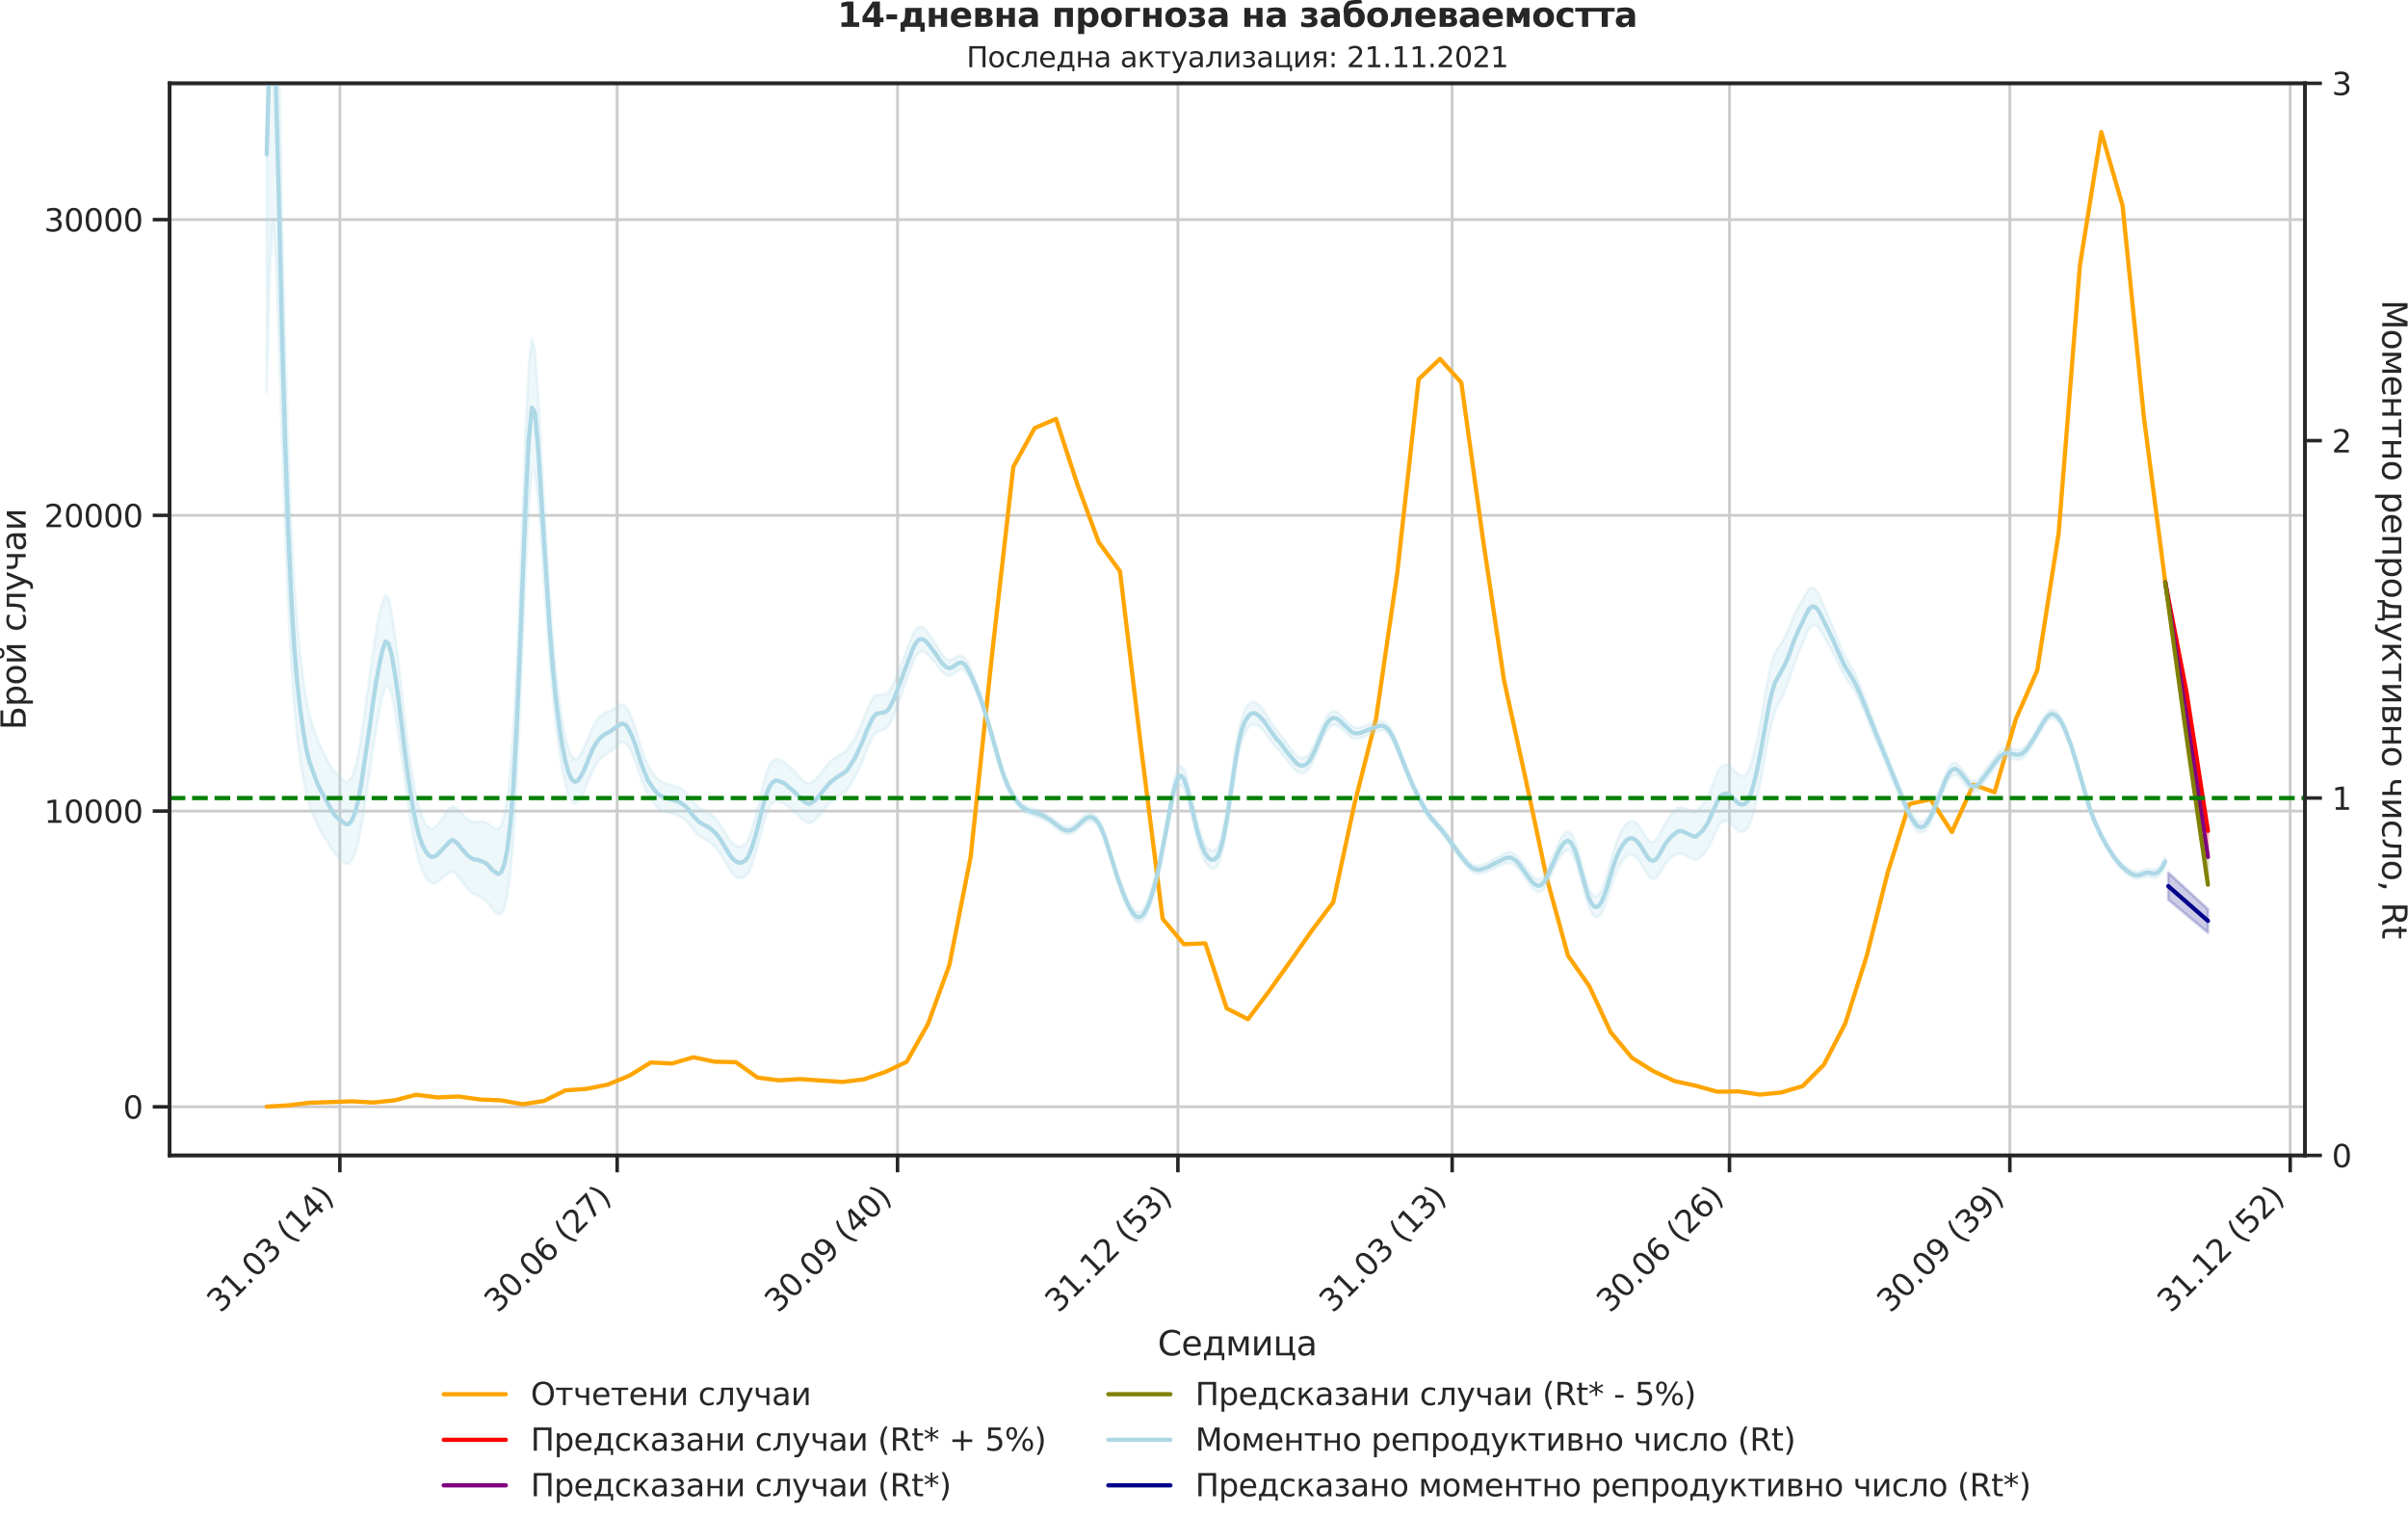 <?xml version="1.0" encoding="utf-8" standalone="no"?>
<!DOCTYPE svg PUBLIC "-//W3C//DTD SVG 1.1//EN"
  "http://www.w3.org/Graphics/SVG/1.1/DTD/svg11.dtd">
<svg height="536.801pt" version="1.1" viewBox="0 0 853.09 536.801" width="853.09pt" xmlns="http://www.w3.org/2000/svg" xmlns:xlink="http://www.w3.org/1999/xlink">
 <defs>
  <style type="text/css">*{stroke-linecap:butt;stroke-linejoin:round;}</style>
 </defs>
 <g id="figure_1">
  <g id="patch_1">
   <path d="M 0 536.801 
L 853.09 536.801 
L 853.09 0 
L 0 0 
z
" style="fill:none;"/>
  </g>
  <g id="axes_1">
   <g id="patch_2">
    <path d="M 60.108 409.355 
L 816.591 409.355 
L 816.591 29.51 
L 60.108 29.51 
z
" style="fill:none;"/>
   </g>
   <g id="matplotlib.axis_1">
    <g id="xtick_1">
     <g id="line2d_1">
      <path clip-path="url(#pac47ac3d57)" d="M 120.404 409.355 
L 120.404 29.51 
" style="fill:none;stroke:#cccccc;stroke-linecap:round;"/>
     </g>
     <g id="line2d_2">
      <defs>
       <path d="M 0 0 
L 0 6 
" id="meb78660ee6" style="stroke:#262626;stroke-width:1.25;"/>
      </defs>
      <g>
       <use style="fill:#262626;stroke:#262626;stroke-width:1.25;" x="120.404" xlink:href="#meb78660ee6" y="409.355"/>
      </g>
     </g>
     <g id="text_1">
      <!-- 31.03 (14) -->
      <g style="fill:#262626;" transform="translate(78.08 465.472)rotate(-45)scale(0.11 -0.11)">
       <defs>
        <path d="M 2597 2516 
Q 3050 2419 3304 2112 
Q 3559 1806 3559 1356 
Q 3559 666 3084 287 
Q 2609 -91 1734 -91 
Q 1441 -91 1130 -33 
Q 819 25 488 141 
L 488 750 
Q 750 597 1062 519 
Q 1375 441 1716 441 
Q 2309 441 2620 675 
Q 2931 909 2931 1356 
Q 2931 1769 2642 2001 
Q 2353 2234 1838 2234 
L 1294 2234 
L 1294 2753 
L 1863 2753 
Q 2328 2753 2575 2939 
Q 2822 3125 2822 3475 
Q 2822 3834 2567 4026 
Q 2313 4219 1838 4219 
Q 1578 4219 1281 4162 
Q 984 4106 628 3988 
L 628 4550 
Q 988 4650 1302 4700 
Q 1616 4750 1894 4750 
Q 2613 4750 3031 4423 
Q 3450 4097 3450 3541 
Q 3450 3153 3228 2886 
Q 3006 2619 2597 2516 
z
" id="DejaVuSans-33" transform="scale(0.016)"/>
        <path d="M 794 531 
L 1825 531 
L 1825 4091 
L 703 3866 
L 703 4441 
L 1819 4666 
L 2450 4666 
L 2450 531 
L 3481 531 
L 3481 0 
L 794 0 
L 794 531 
z
" id="DejaVuSans-31" transform="scale(0.016)"/>
        <path d="M 684 794 
L 1344 794 
L 1344 0 
L 684 0 
L 684 794 
z
" id="DejaVuSans-2e" transform="scale(0.016)"/>
        <path d="M 2034 4250 
Q 1547 4250 1301 3770 
Q 1056 3291 1056 2328 
Q 1056 1369 1301 889 
Q 1547 409 2034 409 
Q 2525 409 2770 889 
Q 3016 1369 3016 2328 
Q 3016 3291 2770 3770 
Q 2525 4250 2034 4250 
z
M 2034 4750 
Q 2819 4750 3233 4129 
Q 3647 3509 3647 2328 
Q 3647 1150 3233 529 
Q 2819 -91 2034 -91 
Q 1250 -91 836 529 
Q 422 1150 422 2328 
Q 422 3509 836 4129 
Q 1250 4750 2034 4750 
z
" id="DejaVuSans-30" transform="scale(0.016)"/>
        <path id="DejaVuSans-20" transform="scale(0.016)"/>
        <path d="M 1984 4856 
Q 1566 4138 1362 3434 
Q 1159 2731 1159 2009 
Q 1159 1288 1364 580 
Q 1569 -128 1984 -844 
L 1484 -844 
Q 1016 -109 783 600 
Q 550 1309 550 2009 
Q 550 2706 781 3412 
Q 1013 4119 1484 4856 
L 1984 4856 
z
" id="DejaVuSans-28" transform="scale(0.016)"/>
        <path d="M 2419 4116 
L 825 1625 
L 2419 1625 
L 2419 4116 
z
M 2253 4666 
L 3047 4666 
L 3047 1625 
L 3713 1625 
L 3713 1100 
L 3047 1100 
L 3047 0 
L 2419 0 
L 2419 1100 
L 313 1100 
L 313 1709 
L 2253 4666 
z
" id="DejaVuSans-34" transform="scale(0.016)"/>
        <path d="M 513 4856 
L 1013 4856 
Q 1481 4119 1714 3412 
Q 1947 2706 1947 2009 
Q 1947 1309 1714 600 
Q 1481 -109 1013 -844 
L 513 -844 
Q 928 -128 1133 580 
Q 1338 1288 1338 2009 
Q 1338 2731 1133 3434 
Q 928 4138 513 4856 
z
" id="DejaVuSans-29" transform="scale(0.016)"/>
       </defs>
       <use xlink:href="#DejaVuSans-33"/>
       <use x="63.623" xlink:href="#DejaVuSans-31"/>
       <use x="127.246" xlink:href="#DejaVuSans-2e"/>
       <use x="159.033" xlink:href="#DejaVuSans-30"/>
       <use x="222.656" xlink:href="#DejaVuSans-33"/>
       <use x="286.279" xlink:href="#DejaVuSans-20"/>
       <use x="318.066" xlink:href="#DejaVuSans-28"/>
       <use x="357.08" xlink:href="#DejaVuSans-31"/>
       <use x="420.703" xlink:href="#DejaVuSans-34"/>
       <use x="484.326" xlink:href="#DejaVuSans-29"/>
      </g>
     </g>
    </g>
    <g id="xtick_2">
     <g id="line2d_3">
      <path clip-path="url(#pac47ac3d57)" d="M 218.648 409.355 
L 218.648 29.51 
" style="fill:none;stroke:#cccccc;stroke-linecap:round;"/>
     </g>
     <g id="line2d_4">
      <g>
       <use style="fill:#262626;stroke:#262626;stroke-width:1.25;" x="218.648" xlink:href="#meb78660ee6" y="409.355"/>
      </g>
     </g>
     <g id="text_2">
      <!-- 30.06 (27) -->
      <g style="fill:#262626;" transform="translate(176.324 465.472)rotate(-45)scale(0.11 -0.11)">
       <defs>
        <path d="M 2113 2584 
Q 1688 2584 1439 2293 
Q 1191 2003 1191 1497 
Q 1191 994 1439 701 
Q 1688 409 2113 409 
Q 2538 409 2786 701 
Q 3034 994 3034 1497 
Q 3034 2003 2786 2293 
Q 2538 2584 2113 2584 
z
M 3366 4563 
L 3366 3988 
Q 3128 4100 2886 4159 
Q 2644 4219 2406 4219 
Q 1781 4219 1451 3797 
Q 1122 3375 1075 2522 
Q 1259 2794 1537 2939 
Q 1816 3084 2150 3084 
Q 2853 3084 3261 2657 
Q 3669 2231 3669 1497 
Q 3669 778 3244 343 
Q 2819 -91 2113 -91 
Q 1303 -91 875 529 
Q 447 1150 447 2328 
Q 447 3434 972 4092 
Q 1497 4750 2381 4750 
Q 2619 4750 2861 4703 
Q 3103 4656 3366 4563 
z
" id="DejaVuSans-36" transform="scale(0.016)"/>
        <path d="M 1228 531 
L 3431 531 
L 3431 0 
L 469 0 
L 469 531 
Q 828 903 1448 1529 
Q 2069 2156 2228 2338 
Q 2531 2678 2651 2914 
Q 2772 3150 2772 3378 
Q 2772 3750 2511 3984 
Q 2250 4219 1831 4219 
Q 1534 4219 1204 4116 
Q 875 4013 500 3803 
L 500 4441 
Q 881 4594 1212 4672 
Q 1544 4750 1819 4750 
Q 2544 4750 2975 4387 
Q 3406 4025 3406 3419 
Q 3406 3131 3298 2873 
Q 3191 2616 2906 2266 
Q 2828 2175 2409 1742 
Q 1991 1309 1228 531 
z
" id="DejaVuSans-32" transform="scale(0.016)"/>
        <path d="M 525 4666 
L 3525 4666 
L 3525 4397 
L 1831 0 
L 1172 0 
L 2766 4134 
L 525 4134 
L 525 4666 
z
" id="DejaVuSans-37" transform="scale(0.016)"/>
       </defs>
       <use xlink:href="#DejaVuSans-33"/>
       <use x="63.623" xlink:href="#DejaVuSans-30"/>
       <use x="127.246" xlink:href="#DejaVuSans-2e"/>
       <use x="159.033" xlink:href="#DejaVuSans-30"/>
       <use x="222.656" xlink:href="#DejaVuSans-36"/>
       <use x="286.279" xlink:href="#DejaVuSans-20"/>
       <use x="318.066" xlink:href="#DejaVuSans-28"/>
       <use x="357.08" xlink:href="#DejaVuSans-32"/>
       <use x="420.703" xlink:href="#DejaVuSans-37"/>
       <use x="484.326" xlink:href="#DejaVuSans-29"/>
      </g>
     </g>
    </g>
    <g id="xtick_3">
     <g id="line2d_5">
      <path clip-path="url(#pac47ac3d57)" d="M 317.973 409.355 
L 317.973 29.51 
" style="fill:none;stroke:#cccccc;stroke-linecap:round;"/>
     </g>
     <g id="line2d_6">
      <g>
       <use style="fill:#262626;stroke:#262626;stroke-width:1.25;" x="317.973" xlink:href="#meb78660ee6" y="409.355"/>
      </g>
     </g>
     <g id="text_3">
      <!-- 30.09 (40) -->
      <g style="fill:#262626;" transform="translate(275.648 465.472)rotate(-45)scale(0.11 -0.11)">
       <defs>
        <path d="M 703 97 
L 703 672 
Q 941 559 1184 500 
Q 1428 441 1663 441 
Q 2288 441 2617 861 
Q 2947 1281 2994 2138 
Q 2813 1869 2534 1725 
Q 2256 1581 1919 1581 
Q 1219 1581 811 2004 
Q 403 2428 403 3163 
Q 403 3881 828 4315 
Q 1253 4750 1959 4750 
Q 2769 4750 3195 4129 
Q 3622 3509 3622 2328 
Q 3622 1225 3098 567 
Q 2575 -91 1691 -91 
Q 1453 -91 1209 -44 
Q 966 3 703 97 
z
M 1959 2075 
Q 2384 2075 2632 2365 
Q 2881 2656 2881 3163 
Q 2881 3666 2632 3958 
Q 2384 4250 1959 4250 
Q 1534 4250 1286 3958 
Q 1038 3666 1038 3163 
Q 1038 2656 1286 2365 
Q 1534 2075 1959 2075 
z
" id="DejaVuSans-39" transform="scale(0.016)"/>
       </defs>
       <use xlink:href="#DejaVuSans-33"/>
       <use x="63.623" xlink:href="#DejaVuSans-30"/>
       <use x="127.246" xlink:href="#DejaVuSans-2e"/>
       <use x="159.033" xlink:href="#DejaVuSans-30"/>
       <use x="222.656" xlink:href="#DejaVuSans-39"/>
       <use x="286.279" xlink:href="#DejaVuSans-20"/>
       <use x="318.066" xlink:href="#DejaVuSans-28"/>
       <use x="357.08" xlink:href="#DejaVuSans-34"/>
       <use x="420.703" xlink:href="#DejaVuSans-30"/>
       <use x="484.326" xlink:href="#DejaVuSans-29"/>
      </g>
     </g>
    </g>
    <g id="xtick_4">
     <g id="line2d_7">
      <path clip-path="url(#pac47ac3d57)" d="M 417.297 409.355 
L 417.297 29.51 
" style="fill:none;stroke:#cccccc;stroke-linecap:round;"/>
     </g>
     <g id="line2d_8">
      <g>
       <use style="fill:#262626;stroke:#262626;stroke-width:1.25;" x="417.297" xlink:href="#meb78660ee6" y="409.355"/>
      </g>
     </g>
     <g id="text_4">
      <!-- 31.12 (53) -->
      <g style="fill:#262626;" transform="translate(374.973 465.472)rotate(-45)scale(0.11 -0.11)">
       <defs>
        <path d="M 691 4666 
L 3169 4666 
L 3169 4134 
L 1269 4134 
L 1269 2991 
Q 1406 3038 1543 3061 
Q 1681 3084 1819 3084 
Q 2600 3084 3056 2656 
Q 3513 2228 3513 1497 
Q 3513 744 3044 326 
Q 2575 -91 1722 -91 
Q 1428 -91 1123 -41 
Q 819 9 494 109 
L 494 744 
Q 775 591 1075 516 
Q 1375 441 1709 441 
Q 2250 441 2565 725 
Q 2881 1009 2881 1497 
Q 2881 1984 2565 2268 
Q 2250 2553 1709 2553 
Q 1456 2553 1204 2497 
Q 953 2441 691 2322 
L 691 4666 
z
" id="DejaVuSans-35" transform="scale(0.016)"/>
       </defs>
       <use xlink:href="#DejaVuSans-33"/>
       <use x="63.623" xlink:href="#DejaVuSans-31"/>
       <use x="127.246" xlink:href="#DejaVuSans-2e"/>
       <use x="159.033" xlink:href="#DejaVuSans-31"/>
       <use x="222.656" xlink:href="#DejaVuSans-32"/>
       <use x="286.279" xlink:href="#DejaVuSans-20"/>
       <use x="318.066" xlink:href="#DejaVuSans-28"/>
       <use x="357.08" xlink:href="#DejaVuSans-35"/>
       <use x="420.703" xlink:href="#DejaVuSans-33"/>
       <use x="484.326" xlink:href="#DejaVuSans-29"/>
      </g>
     </g>
    </g>
    <g id="xtick_5">
     <g id="line2d_9">
      <path clip-path="url(#pac47ac3d57)" d="M 514.462 409.355 
L 514.462 29.51 
" style="fill:none;stroke:#cccccc;stroke-linecap:round;"/>
     </g>
     <g id="line2d_10">
      <g>
       <use style="fill:#262626;stroke:#262626;stroke-width:1.25;" x="514.462" xlink:href="#meb78660ee6" y="409.355"/>
      </g>
     </g>
     <g id="text_5">
      <!-- 31.03 (13) -->
      <g style="fill:#262626;" transform="translate(472.138 465.472)rotate(-45)scale(0.11 -0.11)">
       <use xlink:href="#DejaVuSans-33"/>
       <use x="63.623" xlink:href="#DejaVuSans-31"/>
       <use x="127.246" xlink:href="#DejaVuSans-2e"/>
       <use x="159.033" xlink:href="#DejaVuSans-30"/>
       <use x="222.656" xlink:href="#DejaVuSans-33"/>
       <use x="286.279" xlink:href="#DejaVuSans-20"/>
       <use x="318.066" xlink:href="#DejaVuSans-28"/>
       <use x="357.08" xlink:href="#DejaVuSans-31"/>
       <use x="420.703" xlink:href="#DejaVuSans-33"/>
       <use x="484.326" xlink:href="#DejaVuSans-29"/>
      </g>
     </g>
    </g>
    <g id="xtick_6">
     <g id="line2d_11">
      <path clip-path="url(#pac47ac3d57)" d="M 612.706 409.355 
L 612.706 29.51 
" style="fill:none;stroke:#cccccc;stroke-linecap:round;"/>
     </g>
     <g id="line2d_12">
      <g>
       <use style="fill:#262626;stroke:#262626;stroke-width:1.25;" x="612.706" xlink:href="#meb78660ee6" y="409.355"/>
      </g>
     </g>
     <g id="text_6">
      <!-- 30.06 (26) -->
      <g style="fill:#262626;" transform="translate(570.382 465.472)rotate(-45)scale(0.11 -0.11)">
       <use xlink:href="#DejaVuSans-33"/>
       <use x="63.623" xlink:href="#DejaVuSans-30"/>
       <use x="127.246" xlink:href="#DejaVuSans-2e"/>
       <use x="159.033" xlink:href="#DejaVuSans-30"/>
       <use x="222.656" xlink:href="#DejaVuSans-36"/>
       <use x="286.279" xlink:href="#DejaVuSans-20"/>
       <use x="318.066" xlink:href="#DejaVuSans-28"/>
       <use x="357.08" xlink:href="#DejaVuSans-32"/>
       <use x="420.703" xlink:href="#DejaVuSans-36"/>
       <use x="484.326" xlink:href="#DejaVuSans-29"/>
      </g>
     </g>
    </g>
    <g id="xtick_7">
     <g id="line2d_13">
      <path clip-path="url(#pac47ac3d57)" d="M 712.031 409.355 
L 712.031 29.51 
" style="fill:none;stroke:#cccccc;stroke-linecap:round;"/>
     </g>
     <g id="line2d_14">
      <g>
       <use style="fill:#262626;stroke:#262626;stroke-width:1.25;" x="712.031" xlink:href="#meb78660ee6" y="409.355"/>
      </g>
     </g>
     <g id="text_7">
      <!-- 30.09 (39) -->
      <g style="fill:#262626;" transform="translate(669.706 465.472)rotate(-45)scale(0.11 -0.11)">
       <use xlink:href="#DejaVuSans-33"/>
       <use x="63.623" xlink:href="#DejaVuSans-30"/>
       <use x="127.246" xlink:href="#DejaVuSans-2e"/>
       <use x="159.033" xlink:href="#DejaVuSans-30"/>
       <use x="222.656" xlink:href="#DejaVuSans-39"/>
       <use x="286.279" xlink:href="#DejaVuSans-20"/>
       <use x="318.066" xlink:href="#DejaVuSans-28"/>
       <use x="357.08" xlink:href="#DejaVuSans-33"/>
       <use x="420.703" xlink:href="#DejaVuSans-39"/>
       <use x="484.326" xlink:href="#DejaVuSans-29"/>
      </g>
     </g>
    </g>
    <g id="xtick_8">
     <g id="line2d_15">
      <path clip-path="url(#pac47ac3d57)" d="M 811.355 409.355 
L 811.355 29.51 
" style="fill:none;stroke:#cccccc;stroke-linecap:round;"/>
     </g>
     <g id="line2d_16">
      <g>
       <use style="fill:#262626;stroke:#262626;stroke-width:1.25;" x="811.355" xlink:href="#meb78660ee6" y="409.355"/>
      </g>
     </g>
     <g id="text_8">
      <!-- 31.12 (52) -->
      <g style="fill:#262626;" transform="translate(769.031 465.472)rotate(-45)scale(0.11 -0.11)">
       <use xlink:href="#DejaVuSans-33"/>
       <use x="63.623" xlink:href="#DejaVuSans-31"/>
       <use x="127.246" xlink:href="#DejaVuSans-2e"/>
       <use x="159.033" xlink:href="#DejaVuSans-31"/>
       <use x="222.656" xlink:href="#DejaVuSans-32"/>
       <use x="286.279" xlink:href="#DejaVuSans-20"/>
       <use x="318.066" xlink:href="#DejaVuSans-28"/>
       <use x="357.08" xlink:href="#DejaVuSans-35"/>
       <use x="420.703" xlink:href="#DejaVuSans-32"/>
       <use x="484.326" xlink:href="#DejaVuSans-29"/>
      </g>
     </g>
    </g>
    <g id="text_9">
     <!-- Седмица -->
     <g style="fill:#262626;" transform="translate(410.133 480.208)scale(0.12 -0.12)">
      <defs>
       <path d="M 4122 4306 
L 4122 3641 
Q 3803 3938 3442 4084 
Q 3081 4231 2675 4231 
Q 1875 4231 1450 3742 
Q 1025 3253 1025 2328 
Q 1025 1406 1450 917 
Q 1875 428 2675 428 
Q 3081 428 3442 575 
Q 3803 722 4122 1019 
L 4122 359 
Q 3791 134 3420 21 
Q 3050 -91 2638 -91 
Q 1578 -91 968 557 
Q 359 1206 359 2328 
Q 359 3453 968 4101 
Q 1578 4750 2638 4750 
Q 3056 4750 3426 4639 
Q 3797 4528 4122 4306 
z
" id="DejaVuSans-421" transform="scale(0.016)"/>
       <path d="M 3597 1894 
L 3597 1613 
L 953 1613 
Q 991 1019 1311 708 
Q 1631 397 2203 397 
Q 2534 397 2845 478 
Q 3156 559 3463 722 
L 3463 178 
Q 3153 47 2828 -22 
Q 2503 -91 2169 -91 
Q 1331 -91 842 396 
Q 353 884 353 1716 
Q 353 2575 817 3079 
Q 1281 3584 2069 3584 
Q 2775 3584 3186 3129 
Q 3597 2675 3597 1894 
z
M 3022 2063 
Q 3016 2534 2758 2815 
Q 2500 3097 2075 3097 
Q 1594 3097 1305 2825 
Q 1016 2553 972 2059 
L 3022 2063 
z
" id="DejaVuSans-435" transform="scale(0.016)"/>
       <path d="M 1384 459 
L 3053 459 
L 3053 3041 
L 1844 3041 
L 1844 2603 
Q 1844 1316 1475 628 
L 1384 459 
z
M 550 459 
Q 834 584 959 850 
Q 1266 1509 1266 2838 
L 1266 3500 
L 3631 3500 
L 3631 459 
L 4091 459 
L 4091 -884 
L 3631 -884 
L 3631 0 
L 794 0 
L 794 -884 
L 334 -884 
L 334 459 
L 550 459 
z
" id="DejaVuSans-434" transform="scale(0.016)"/>
       <path d="M 581 3500 
L 1422 3500 
L 2416 1156 
L 3413 3500 
L 4247 3500 
L 4247 0 
L 3669 0 
L 3669 2950 
L 2703 672 
L 2128 672 
L 1159 2950 
L 1159 0 
L 581 0 
L 581 3500 
z
" id="DejaVuSans-43c" transform="scale(0.016)"/>
       <path d="M 3578 3500 
L 3578 0 
L 3006 0 
L 3006 2809 
L 1319 0 
L 581 0 
L 581 3500 
L 1153 3500 
L 1153 697 
L 2838 3500 
L 3578 3500 
z
" id="DejaVuSans-438" transform="scale(0.016)"/>
       <path d="M 3603 0 
L 581 0 
L 581 3500 
L 1159 3500 
L 1159 459 
L 3025 459 
L 3025 3500 
L 3603 3500 
L 3603 459 
L 4063 459 
L 4063 -884 
L 3603 -884 
L 3603 0 
z
" id="DejaVuSans-446" transform="scale(0.016)"/>
       <path d="M 2194 1759 
Q 1497 1759 1228 1600 
Q 959 1441 959 1056 
Q 959 750 1161 570 
Q 1363 391 1709 391 
Q 2188 391 2477 730 
Q 2766 1069 2766 1631 
L 2766 1759 
L 2194 1759 
z
M 3341 1997 
L 3341 0 
L 2766 0 
L 2766 531 
Q 2569 213 2275 61 
Q 1981 -91 1556 -91 
Q 1019 -91 701 211 
Q 384 513 384 1019 
Q 384 1609 779 1909 
Q 1175 2209 1959 2209 
L 2766 2209 
L 2766 2266 
Q 2766 2663 2505 2880 
Q 2244 3097 1772 3097 
Q 1472 3097 1187 3025 
Q 903 2953 641 2809 
L 641 3341 
Q 956 3463 1253 3523 
Q 1550 3584 1831 3584 
Q 2591 3584 2966 3190 
Q 3341 2797 3341 1997 
z
" id="DejaVuSans-430" transform="scale(0.016)"/>
      </defs>
      <use xlink:href="#DejaVuSans-421"/>
      <use x="69.824" xlink:href="#DejaVuSans-435"/>
      <use x="131.348" xlink:href="#DejaVuSans-434"/>
      <use x="200.488" xlink:href="#DejaVuSans-43c"/>
      <use x="275.928" xlink:href="#DejaVuSans-438"/>
      <use x="340.918" xlink:href="#DejaVuSans-446"/>
      <use x="408.984" xlink:href="#DejaVuSans-430"/>
     </g>
    </g>
   </g>
   <g id="matplotlib.axis_2">
    <g id="ytick_1">
     <g id="line2d_17">
      <path clip-path="url(#pac47ac3d57)" d="M 60.108 392.132 
L 816.591 392.132 
" style="fill:none;stroke:#cccccc;stroke-linecap:round;"/>
     </g>
     <g id="line2d_18">
      <defs>
       <path d="M 0 0 
L -6 0 
" id="m818257cbd2" style="stroke:#262626;stroke-width:1.25;"/>
      </defs>
      <g>
       <use style="fill:#262626;stroke:#262626;stroke-width:1.25;" x="60.108" xlink:href="#m818257cbd2" y="392.132"/>
      </g>
     </g>
     <g id="text_10">
      <!-- 0 -->
      <g style="fill:#262626;" transform="translate(43.609 396.311)scale(0.11 -0.11)">
       <use xlink:href="#DejaVuSans-30"/>
      </g>
     </g>
    </g>
    <g id="ytick_2">
     <g id="line2d_19">
      <path clip-path="url(#pac47ac3d57)" d="M 60.108 287.358 
L 816.591 287.358 
" style="fill:none;stroke:#cccccc;stroke-linecap:round;"/>
     </g>
     <g id="line2d_20">
      <g>
       <use style="fill:#262626;stroke:#262626;stroke-width:1.25;" x="60.108" xlink:href="#m818257cbd2" y="287.358"/>
      </g>
     </g>
     <g id="text_11">
      <!-- 10000 -->
      <g style="fill:#262626;" transform="translate(15.614 291.537)scale(0.11 -0.11)">
       <use xlink:href="#DejaVuSans-31"/>
       <use x="63.623" xlink:href="#DejaVuSans-30"/>
       <use x="127.246" xlink:href="#DejaVuSans-30"/>
       <use x="190.869" xlink:href="#DejaVuSans-30"/>
       <use x="254.492" xlink:href="#DejaVuSans-30"/>
      </g>
     </g>
    </g>
    <g id="ytick_3">
     <g id="line2d_21">
      <path clip-path="url(#pac47ac3d57)" d="M 60.108 182.584 
L 816.591 182.584 
" style="fill:none;stroke:#cccccc;stroke-linecap:round;"/>
     </g>
     <g id="line2d_22">
      <g>
       <use style="fill:#262626;stroke:#262626;stroke-width:1.25;" x="60.108" xlink:href="#m818257cbd2" y="182.584"/>
      </g>
     </g>
     <g id="text_12">
      <!-- 20000 -->
      <g style="fill:#262626;" transform="translate(15.614 186.763)scale(0.11 -0.11)">
       <use xlink:href="#DejaVuSans-32"/>
       <use x="63.623" xlink:href="#DejaVuSans-30"/>
       <use x="127.246" xlink:href="#DejaVuSans-30"/>
       <use x="190.869" xlink:href="#DejaVuSans-30"/>
       <use x="254.492" xlink:href="#DejaVuSans-30"/>
      </g>
     </g>
    </g>
    <g id="ytick_4">
     <g id="line2d_23">
      <path clip-path="url(#pac47ac3d57)" d="M 60.108 77.81 
L 816.591 77.81 
" style="fill:none;stroke:#cccccc;stroke-linecap:round;"/>
     </g>
     <g id="line2d_24">
      <g>
       <use style="fill:#262626;stroke:#262626;stroke-width:1.25;" x="60.108" xlink:href="#m818257cbd2" y="77.81"/>
      </g>
     </g>
     <g id="text_13">
      <!-- 30000 -->
      <g style="fill:#262626;" transform="translate(15.614 81.989)scale(0.11 -0.11)">
       <use xlink:href="#DejaVuSans-33"/>
       <use x="63.623" xlink:href="#DejaVuSans-30"/>
       <use x="127.246" xlink:href="#DejaVuSans-30"/>
       <use x="190.869" xlink:href="#DejaVuSans-30"/>
       <use x="254.492" xlink:href="#DejaVuSans-30"/>
      </g>
     </g>
    </g>
    <g id="text_14">
     <!-- Брой случаи -->
     <g style="fill:#262626;" transform="translate(9.118 258.642)rotate(-90)scale(0.12 -0.12)">
      <defs>
       <path d="M 3272 1372 
Q 3272 1806 3026 2017 
Q 2781 2228 2272 2228 
L 1259 2228 
L 1259 519 
L 2272 519 
Q 2781 519 3026 730 
Q 3272 941 3272 1372 
z
M 3609 4666 
L 3609 4147 
L 1259 4147 
L 1259 2747 
L 2303 2747 
Q 3088 2747 3513 2406 
Q 3938 2066 3938 1372 
Q 3938 681 3527 340 
Q 3116 0 2303 0 
L 628 0 
L 628 4666 
L 3609 4666 
z
" id="DejaVuSans-411" transform="scale(0.016)"/>
       <path d="M 1159 525 
L 1159 -1331 
L 581 -1331 
L 581 3500 
L 1159 3500 
L 1159 2969 
Q 1341 3281 1617 3432 
Q 1894 3584 2278 3584 
Q 2916 3584 3314 3078 
Q 3713 2572 3713 1747 
Q 3713 922 3314 415 
Q 2916 -91 2278 -91 
Q 1894 -91 1617 61 
Q 1341 213 1159 525 
z
M 3116 1747 
Q 3116 2381 2855 2742 
Q 2594 3103 2138 3103 
Q 1681 3103 1420 2742 
Q 1159 2381 1159 1747 
Q 1159 1113 1420 752 
Q 1681 391 2138 391 
Q 2594 391 2855 752 
Q 3116 1113 3116 1747 
z
" id="DejaVuSans-440" transform="scale(0.016)"/>
       <path d="M 1959 3097 
Q 1497 3097 1228 2736 
Q 959 2375 959 1747 
Q 959 1119 1226 758 
Q 1494 397 1959 397 
Q 2419 397 2687 759 
Q 2956 1122 2956 1747 
Q 2956 2369 2687 2733 
Q 2419 3097 1959 3097 
z
M 1959 3584 
Q 2709 3584 3137 3096 
Q 3566 2609 3566 1747 
Q 3566 888 3137 398 
Q 2709 -91 1959 -91 
Q 1206 -91 779 398 
Q 353 888 353 1747 
Q 353 2609 779 3096 
Q 1206 3584 1959 3584 
z
" id="DejaVuSans-43e" transform="scale(0.016)"/>
       <path d="M 3578 3500 
L 3578 0 
L 3006 0 
L 3006 2809 
L 1319 0 
L 581 0 
L 581 3500 
L 1153 3500 
L 1153 697 
L 2838 3500 
L 3578 3500 
z
M 1102 4833 
L 1471 4833 
Q 1505 4599 1656 4481 
Q 1808 4364 2080 4364 
Q 2349 4364 2499 4480 
Q 2649 4596 2689 4833 
L 3058 4833 
Q 3027 4386 2780 4161 
Q 2533 3936 2080 3936 
Q 1627 3936 1380 4161 
Q 1133 4386 1102 4833 
z
" id="DejaVuSans-439" transform="scale(0.016)"/>
       <path d="M 3122 3366 
L 3122 2828 
Q 2878 2963 2633 3030 
Q 2388 3097 2138 3097 
Q 1578 3097 1268 2742 
Q 959 2388 959 1747 
Q 959 1106 1268 751 
Q 1578 397 2138 397 
Q 2388 397 2633 464 
Q 2878 531 3122 666 
L 3122 134 
Q 2881 22 2623 -34 
Q 2366 -91 2075 -91 
Q 1284 -91 818 406 
Q 353 903 353 1747 
Q 353 2603 823 3093 
Q 1294 3584 2113 3584 
Q 2378 3584 2631 3529 
Q 2884 3475 3122 3366 
z
" id="DejaVuSans-441" transform="scale(0.016)"/>
       <path d="M 238 0 
L 238 478 
Q 806 566 981 959 
Q 1194 1513 1194 2928 
L 1194 3500 
L 3559 3500 
L 3559 0 
L 2984 0 
L 2984 3041 
L 1769 3041 
L 1769 2694 
Q 1769 1344 1494 738 
Q 1200 91 238 0 
z
" id="DejaVuSans-43b" transform="scale(0.016)"/>
       <path d="M 2059 -325 
Q 1816 -950 1584 -1140 
Q 1353 -1331 966 -1331 
L 506 -1331 
L 506 -850 
L 844 -850 
Q 1081 -850 1212 -737 
Q 1344 -625 1503 -206 
L 1606 56 
L 191 3500 
L 800 3500 
L 1894 763 
L 2988 3500 
L 3597 3500 
L 2059 -325 
z
" id="DejaVuSans-443" transform="scale(0.016)"/>
       <path d="M 2625 0 
L 2625 1472 
L 1553 1472 
Q 1075 1472 756 1769 
Q 469 2038 469 2613 
L 469 3500 
L 1044 3500 
L 1044 2666 
Q 1044 2300 1206 2116 
Q 1372 1931 1697 1931 
L 2625 1931 
L 2625 3500 
L 3200 3500 
L 3200 0 
L 2625 0 
z
" id="DejaVuSans-447" transform="scale(0.016)"/>
      </defs>
      <use xlink:href="#DejaVuSans-411"/>
      <use x="68.604" xlink:href="#DejaVuSans-440"/>
      <use x="132.08" xlink:href="#DejaVuSans-43e"/>
      <use x="193.262" xlink:href="#DejaVuSans-439"/>
      <use x="258.252" xlink:href="#DejaVuSans-20"/>
      <use x="290.039" xlink:href="#DejaVuSans-441"/>
      <use x="345.02" xlink:href="#DejaVuSans-43b"/>
      <use x="408.936" xlink:href="#DejaVuSans-443"/>
      <use x="468.115" xlink:href="#DejaVuSans-447"/>
      <use x="527.197" xlink:href="#DejaVuSans-430"/>
      <use x="588.477" xlink:href="#DejaVuSans-438"/>
     </g>
    </g>
   </g>
   <g id="PolyCollection_1">
    <defs>
     <path d="M 767.091 -330.497 
L 767.091 -330.497 
L 774.648 -291.458 
L 782.205 -242.413 
L 782.205 -233.193 
L 782.205 -233.193 
L 774.648 -282.846 
L 767.091 -330.497 
z
" id="ma11e03e99a" style="stroke:#ff0000;stroke-opacity:0.2;"/>
    </defs>
    <g clip-path="url(#pac47ac3d57)">
     <use style="fill:#ff0000;fill-opacity:0.2;stroke:#ff0000;stroke-opacity:0.2;" x="0" xlink:href="#ma11e03e99a" y="536.801"/>
    </g>
   </g>
   <g id="PolyCollection_2">
    <defs>
     <path d="M 767.091 -330.497 
L 767.091 -330.497 
L 774.648 -282.846 
L 782.205 -233.193 
L 782.205 -223.355 
L 782.205 -223.355 
L 774.648 -275.585 
L 767.091 -330.497 
z
" id="m2d45eda7ce" style="stroke:#808000;stroke-opacity:0.2;"/>
    </defs>
    <g clip-path="url(#pac47ac3d57)">
     <use style="fill:#808000;fill-opacity:0.2;stroke:#808000;stroke-opacity:0.2;" x="0" xlink:href="#m2d45eda7ce" y="536.801"/>
    </g>
   </g>
   <g id="line2d_25">
    <path clip-path="url(#pac47ac3d57)" d="M 94.493 392.09 
L 102.05 391.639 
L 109.608 390.707 
L 117.165 390.466 
L 124.722 390.193 
L 132.28 390.623 
L 139.837 389.837 
L 147.394 387.878 
L 154.951 388.8 
L 162.509 388.496 
L 170.066 389.554 
L 177.623 389.868 
L 185.18 391.23 
L 192.738 390.057 
L 200.295 386.317 
L 207.852 385.782 
L 215.41 384.242 
L 222.967 381.109 
L 230.524 376.436 
L 238.081 376.803 
L 245.639 374.592 
L 253.196 376.164 
L 260.753 376.342 
L 268.311 381.759 
L 275.868 382.765 
L 283.425 382.314 
L 290.982 382.849 
L 298.54 383.32 
L 306.097 382.409 
L 313.654 379.789 
L 321.211 376.195 
L 328.769 362.784 
L 336.326 341.955 
L 343.883 303.556 
L 351.441 232.016 
L 358.998 165.39 
L 366.555 151.675 
L 374.112 148.406 
L 381.67 171.582 
L 389.227 192.045 
L 396.784 202.407 
L 404.341 265.596 
L 411.899 325.548 
L 419.456 334.548 
L 427.013 334.233 
L 434.571 357.242 
L 442.128 361.118 
L 449.685 351.039 
L 457.242 340.436 
L 464.8 329.644 
L 472.357 319.597 
L 479.914 284.56 
L 487.472 254.825 
L 495.029 202.836 
L 502.586 134.367 
L 510.143 127.158 
L 517.701 135.551 
L 525.258 190.211 
L 532.815 240.922 
L 540.372 275.445 
L 547.93 310.974 
L 555.487 338.54 
L 563.044 349.384 
L 570.602 365.687 
L 578.159 374.781 
L 585.716 379.506 
L 593.273 383.037 
L 600.831 384.682 
L 608.388 386.788 
L 615.945 386.694 
L 623.503 387.815 
L 631.06 387.06 
L 638.617 384.808 
L 646.174 377.201 
L 653.732 362.596 
L 661.289 338.812 
L 668.846 308.847 
L 676.403 284.874 
L 683.961 283.198 
L 691.518 294.797 
L 699.075 278.001 
L 706.633 280.684 
L 714.19 254.71 
L 721.747 237.485 
L 729.304 189.101 
L 736.862 94.008 
L 744.419 46.776 
L 751.976 72.875 
L 759.534 147.872 
L 767.091 206.304 
" style="fill:none;stroke:#ffa500;stroke-linecap:round;stroke-width:1.5;"/>
   </g>
   <g id="line2d_26">
    <path clip-path="url(#pac47ac3d57)" d="M 767.091 206.304 
L 774.648 245.343 
L 782.205 294.388 
" style="fill:none;stroke:#ff0000;stroke-linecap:round;stroke-width:1.5;"/>
   </g>
   <g id="line2d_27">
    <path clip-path="url(#pac47ac3d57)" d="M 767.091 206.304 
L 774.648 253.956 
L 782.205 303.608 
" style="fill:none;stroke:#800080;stroke-linecap:round;stroke-width:1.5;"/>
   </g>
   <g id="line2d_28">
    <path clip-path="url(#pac47ac3d57)" d="M 767.091 206.304 
L 774.648 261.217 
L 782.205 313.446 
" style="fill:none;stroke:#808000;stroke-linecap:round;stroke-width:1.5;"/>
   </g>
   <g id="patch_3">
    <path d="M 60.108 409.355 
L 60.108 29.51 
" style="fill:none;stroke:#262626;stroke-linecap:square;stroke-linejoin:miter;stroke-width:1.25;"/>
   </g>
   <g id="patch_4">
    <path d="M 816.591 409.355 
L 816.591 29.51 
" style="fill:none;stroke:#262626;stroke-linecap:square;stroke-linejoin:miter;stroke-width:1.25;"/>
   </g>
   <g id="patch_5">
    <path d="M 60.108 409.355 
L 816.591 409.355 
" style="fill:none;stroke:#262626;stroke-linecap:square;stroke-linejoin:miter;stroke-width:1.25;"/>
   </g>
   <g id="patch_6">
    <path d="M 60.108 29.51 
L 816.591 29.51 
" style="fill:none;stroke:#262626;stroke-linecap:square;stroke-linejoin:miter;stroke-width:1.25;"/>
   </g>
   <g id="text_15">
    <!-- Последна актуализация: 21.11.2021 -->
    <g style="fill:#262626;" transform="translate(342.417 23.812)scale(0.1 -0.1)">
     <defs>
      <path d="M 4184 4666 
L 4184 0 
L 3553 0 
L 3553 4134 
L 1259 4134 
L 1259 0 
L 628 0 
L 628 4666 
L 4184 4666 
z
" id="DejaVuSans-41f" transform="scale(0.016)"/>
      <path d="M 581 3500 
L 1159 3500 
L 1159 2072 
L 3025 2072 
L 3025 3500 
L 3603 3500 
L 3603 0 
L 3025 0 
L 3025 1613 
L 1159 1613 
L 1159 0 
L 581 0 
L 581 3500 
z
" id="DejaVuSans-43d" transform="scale(0.016)"/>
      <path d="M 581 3500 
L 1153 3500 
L 1153 1856 
L 2775 3500 
L 3481 3500 
L 2144 2147 
L 3653 0 
L 3009 0 
L 1769 1766 
L 1153 1141 
L 1153 0 
L 581 0 
L 581 3500 
z
" id="DejaVuSans-43a" transform="scale(0.016)"/>
      <path d="M 188 3500 
L 3541 3500 
L 3541 3041 
L 2147 3041 
L 2147 0 
L 1581 0 
L 1581 3041 
L 188 3041 
L 188 3500 
z
" id="DejaVuSans-442" transform="scale(0.016)"/>
      <path d="M 2206 1888 
Q 2594 1813 2809 1584 
Q 3025 1356 3025 1019 
Q 3025 478 2622 193 
Q 2219 -91 1475 -91 
Q 1225 -91 961 -47 
Q 697 -3 416 84 
L 416 619 
Q 638 503 903 445 
Q 1169 388 1459 388 
Q 1931 388 2195 563 
Q 2459 738 2459 1019 
Q 2459 1294 2225 1461 
Q 1991 1628 1563 1628 
L 1100 1628 
L 1100 2103 
L 1584 2103 
Q 1947 2103 2158 2242 
Q 2369 2381 2369 2600 
Q 2369 2800 2151 2944 
Q 1934 3088 1563 3088 
Q 1341 3088 1089 3047 
Q 838 3006 534 2916 
L 534 3438 
Q 841 3513 1106 3550 
Q 1372 3588 1609 3588 
Q 2222 3588 2576 3342 
Q 2931 3097 2931 2656 
Q 2931 2366 2743 2164 
Q 2556 1963 2206 1888 
z
" id="DejaVuSans-437" transform="scale(0.016)"/>
      <path d="M 1181 2491 
Q 1181 2231 1381 2084 
Q 1581 1938 1953 1938 
L 2728 1938 
L 2728 3041 
L 1953 3041 
Q 1581 3041 1381 2897 
Q 1181 2753 1181 2491 
z
M 363 0 
L 1431 1534 
Q 1069 1616 828 1830 
Q 588 2044 588 2491 
Q 588 2997 923 3248 
Q 1259 3500 1938 3500 
L 3306 3500 
L 3306 0 
L 2728 0 
L 2728 1478 
L 2013 1478 
L 981 0 
L 363 0 
z
" id="DejaVuSans-44f" transform="scale(0.016)"/>
      <path d="M 750 794 
L 1409 794 
L 1409 0 
L 750 0 
L 750 794 
z
M 750 3309 
L 1409 3309 
L 1409 2516 
L 750 2516 
L 750 3309 
z
" id="DejaVuSans-3a" transform="scale(0.016)"/>
     </defs>
     <use xlink:href="#DejaVuSans-41f"/>
     <use x="75.195" xlink:href="#DejaVuSans-43e"/>
     <use x="136.377" xlink:href="#DejaVuSans-441"/>
     <use x="191.357" xlink:href="#DejaVuSans-43b"/>
     <use x="255.273" xlink:href="#DejaVuSans-435"/>
     <use x="316.797" xlink:href="#DejaVuSans-434"/>
     <use x="385.938" xlink:href="#DejaVuSans-43d"/>
     <use x="451.318" xlink:href="#DejaVuSans-430"/>
     <use x="512.598" xlink:href="#DejaVuSans-20"/>
     <use x="544.385" xlink:href="#DejaVuSans-430"/>
     <use x="605.664" xlink:href="#DejaVuSans-43a"/>
     <use x="666.064" xlink:href="#DejaVuSans-442"/>
     <use x="724.316" xlink:href="#DejaVuSans-443"/>
     <use x="783.496" xlink:href="#DejaVuSans-430"/>
     <use x="844.775" xlink:href="#DejaVuSans-43b"/>
     <use x="908.691" xlink:href="#DejaVuSans-438"/>
     <use x="973.682" xlink:href="#DejaVuSans-437"/>
     <use x="1026.855" xlink:href="#DejaVuSans-430"/>
     <use x="1088.135" xlink:href="#DejaVuSans-446"/>
     <use x="1156.201" xlink:href="#DejaVuSans-438"/>
     <use x="1221.191" xlink:href="#DejaVuSans-44f"/>
     <use x="1281.348" xlink:href="#DejaVuSans-3a"/>
     <use x="1315.039" xlink:href="#DejaVuSans-20"/>
     <use x="1346.826" xlink:href="#DejaVuSans-32"/>
     <use x="1410.449" xlink:href="#DejaVuSans-31"/>
     <use x="1474.072" xlink:href="#DejaVuSans-2e"/>
     <use x="1505.859" xlink:href="#DejaVuSans-31"/>
     <use x="1569.482" xlink:href="#DejaVuSans-31"/>
     <use x="1633.105" xlink:href="#DejaVuSans-2e"/>
     <use x="1664.893" xlink:href="#DejaVuSans-32"/>
     <use x="1728.516" xlink:href="#DejaVuSans-30"/>
     <use x="1792.139" xlink:href="#DejaVuSans-32"/>
     <use x="1855.762" xlink:href="#DejaVuSans-31"/>
    </g>
   </g>
   <g id="text_16">
    <!-- 14-дневна прогноза на заболеваемостта -->
    <g style="fill:#262626;" transform="translate(296.681 9.51)scale(0.12 -0.12)">
     <defs>
      <path d="M 750 831 
L 1813 831 
L 1813 3847 
L 722 3622 
L 722 4441 
L 1806 4666 
L 2950 4666 
L 2950 831 
L 4013 831 
L 4013 0 
L 750 0 
L 750 831 
z
" id="DejaVuSans-Bold-31" transform="scale(0.016)"/>
      <path d="M 2356 3675 
L 1038 1722 
L 2356 1722 
L 2356 3675 
z
M 2156 4666 
L 3494 4666 
L 3494 1722 
L 4159 1722 
L 4159 850 
L 3494 850 
L 3494 0 
L 2356 0 
L 2356 850 
L 288 850 
L 288 1881 
L 2156 4666 
z
" id="DejaVuSans-Bold-34" transform="scale(0.016)"/>
      <path d="M 347 2297 
L 2309 2297 
L 2309 1388 
L 347 1388 
L 347 2297 
z
" id="DejaVuSans-Bold-2d" transform="scale(0.016)"/>
      <path d="M 547 800 
Q 903 919 1053 1314 
Q 1203 1709 1203 2838 
L 1203 3500 
L 4228 3500 
L 4228 800 
L 4809 800 
L 4809 -884 
L 4009 -884 
L 4009 0 
L 1159 0 
L 1159 -884 
L 359 -884 
L 359 800 
L 547 800 
z
M 3109 2700 
L 2322 2700 
L 2322 2603 
Q 2322 1456 2063 800 
L 3109 800 
L 3109 2700 
z
" id="DejaVuSans-Bold-434" transform="scale(0.016)"/>
      <path d="M 538 3500 
L 1656 3500 
L 1656 2169 
L 2766 2169 
L 2766 3500 
L 3884 3500 
L 3884 0 
L 2766 0 
L 2766 1478 
L 1656 1478 
L 1656 0 
L 538 0 
L 538 3500 
z
" id="DejaVuSans-Bold-43d" transform="scale(0.016)"/>
      <path d="M 4031 1759 
L 4031 1441 
L 1416 1441 
Q 1456 1047 1700 850 
Q 1944 653 2381 653 
Q 2734 653 3104 758 
Q 3475 863 3866 1075 
L 3866 213 
Q 3469 63 3072 -14 
Q 2675 -91 2278 -91 
Q 1328 -91 801 392 
Q 275 875 275 1747 
Q 275 2603 792 3093 
Q 1309 3584 2216 3584 
Q 3041 3584 3536 3087 
Q 4031 2591 4031 1759 
z
M 2881 2131 
Q 2881 2450 2695 2645 
Q 2509 2841 2209 2841 
Q 1884 2841 1681 2658 
Q 1478 2475 1428 2131 
L 2881 2131 
z
" id="DejaVuSans-Bold-435" transform="scale(0.016)"/>
      <path d="M 2184 2181 
Q 2378 2181 2478 2261 
Q 2578 2341 2578 2497 
Q 2578 2653 2478 2731 
Q 2378 2809 2184 2809 
L 1656 2809 
L 1656 2181 
L 2184 2181 
z
M 2222 700 
Q 2469 700 2594 798 
Q 2719 897 2719 1094 
Q 2719 1288 2594 1384 
Q 2469 1481 2222 1481 
L 1656 1481 
L 1656 700 
L 2222 700 
z
M 538 3500 
L 2141 3500 
Q 2919 3500 3267 3279 
Q 3616 3059 3616 2575 
Q 3616 2319 3487 2139 
Q 3359 1959 3119 1872 
Q 3428 1788 3598 1561 
Q 3769 1334 3769 1003 
Q 3769 497 3403 248 
Q 3038 0 2294 0 
L 538 0 
L 538 3500 
z
" id="DejaVuSans-Bold-432" transform="scale(0.016)"/>
      <path d="M 2106 1575 
Q 1756 1575 1579 1456 
Q 1403 1338 1403 1106 
Q 1403 894 1545 773 
Q 1688 653 1941 653 
Q 2256 653 2472 879 
Q 2688 1106 2688 1447 
L 2688 1575 
L 2106 1575 
z
M 3816 1997 
L 3816 0 
L 2688 0 
L 2688 519 
Q 2463 200 2181 54 
Q 1900 -91 1497 -91 
Q 953 -91 614 226 
Q 275 544 275 1050 
Q 275 1666 698 1953 
Q 1122 2241 2028 2241 
L 2688 2241 
L 2688 2328 
Q 2688 2594 2478 2717 
Q 2269 2841 1825 2841 
Q 1466 2841 1156 2769 
Q 847 2697 581 2553 
L 581 3406 
Q 941 3494 1303 3539 
Q 1666 3584 2028 3584 
Q 2975 3584 3395 3211 
Q 3816 2838 3816 1997 
z
" id="DejaVuSans-Bold-430" transform="scale(0.016)"/>
      <path id="DejaVuSans-Bold-20" transform="scale(0.016)"/>
      <path d="M 3884 3500 
L 3884 0 
L 2766 0 
L 2766 2700 
L 1656 2700 
L 1656 0 
L 538 0 
L 538 3500 
L 3884 3500 
z
" id="DejaVuSans-Bold-43f" transform="scale(0.016)"/>
      <path d="M 1656 506 
L 1656 -1331 
L 538 -1331 
L 538 3500 
L 1656 3500 
L 1656 2988 
Q 1888 3294 2169 3439 
Q 2450 3584 2816 3584 
Q 3463 3584 3878 3070 
Q 4294 2556 4294 1747 
Q 4294 938 3878 423 
Q 3463 -91 2816 -91 
Q 2450 -91 2169 54 
Q 1888 200 1656 506 
z
M 2400 2772 
Q 2041 2772 1848 2508 
Q 1656 2244 1656 1747 
Q 1656 1250 1848 986 
Q 2041 722 2400 722 
Q 2759 722 2948 984 
Q 3138 1247 3138 1747 
Q 3138 2247 2948 2509 
Q 2759 2772 2400 2772 
z
" id="DejaVuSans-Bold-440" transform="scale(0.016)"/>
      <path d="M 2203 2784 
Q 1831 2784 1636 2517 
Q 1441 2250 1441 1747 
Q 1441 1244 1636 976 
Q 1831 709 2203 709 
Q 2569 709 2762 976 
Q 2956 1244 2956 1747 
Q 2956 2250 2762 2517 
Q 2569 2784 2203 2784 
z
M 2203 3584 
Q 3106 3584 3614 3096 
Q 4122 2609 4122 1747 
Q 4122 884 3614 396 
Q 3106 -91 2203 -91 
Q 1297 -91 786 396 
Q 275 884 275 1747 
Q 275 2609 786 3096 
Q 1297 3584 2203 3584 
z
" id="DejaVuSans-Bold-43e" transform="scale(0.016)"/>
      <path d="M 538 0 
L 538 3500 
L 3191 3500 
L 3191 2809 
L 1656 2809 
L 1656 0 
L 538 0 
z
" id="DejaVuSans-Bold-433" transform="scale(0.016)"/>
      <path d="M 900 2181 
L 1413 2181 
Q 1872 2181 2039 2281 
Q 2206 2381 2206 2519 
Q 2206 2841 1469 2841 
Q 853 2841 472 2625 
L 472 3434 
Q 1041 3584 1713 3584 
Q 2500 3584 2862 3361 
Q 3225 3138 3225 2666 
Q 3225 2047 2541 1888 
Q 3313 1697 3313 994 
Q 3313 453 2888 181 
Q 2463 -91 1553 -91 
Q 875 -91 313 84 
L 313 947 
Q 1013 653 1428 653 
Q 1884 653 2089 776 
Q 2294 900 2294 1056 
Q 2294 1491 1394 1491 
L 900 1491 
L 900 2181 
z
" id="DejaVuSans-Bold-437" transform="scale(0.016)"/>
      <path d="M 344 1941 
L 322 2463 
Q 275 2672 275 2881 
Q 275 3494 456 3894 
Q 791 4631 1238 4781 
Q 1606 4909 3141 5031 
Q 3297 5044 3475 5072 
L 3725 4378 
Q 3488 4316 2269 4209 
Q 1734 4163 1516 4013 
Q 1153 3766 1125 3300 
Q 1584 3584 2275 3584 
Q 3178 3584 3686 3096 
Q 4194 2609 4194 1747 
Q 4194 884 3687 396 
Q 3181 -91 2275 -91 
Q 1369 -91 858 396 
Q 347 884 347 1747 
Q 347 1866 344 1941 
z
M 2272 2784 
Q 1903 2784 1708 2517 
Q 1513 2250 1513 1747 
Q 1513 1244 1708 976 
Q 1903 709 2272 709 
Q 2641 709 2834 976 
Q 3028 1244 3028 1747 
Q 3028 2250 2834 2517 
Q 2641 2784 2272 2784 
z
" id="DejaVuSans-Bold-431" transform="scale(0.016)"/>
      <path d="M 353 0 
L 353 800 
Q 906 913 1031 1278 
Q 1125 1556 1125 2928 
L 1125 3500 
L 4150 3500 
L 4150 0 
L 3031 0 
L 3031 2700 
L 2244 2700 
L 2244 2584 
Q 2244 1213 2028 813 
Q 1591 0 353 0 
z
" id="DejaVuSans-Bold-43b" transform="scale(0.016)"/>
      <path d="M 538 3500 
L 1825 3500 
L 2613 1750 
L 3400 3500 
L 4691 3500 
L 4691 0 
L 3575 0 
L 3575 1984 
L 2984 672 
L 2250 672 
L 1656 1984 
L 1656 0 
L 538 0 
L 538 3500 
z
" id="DejaVuSans-Bold-43c" transform="scale(0.016)"/>
      <path d="M 3366 3391 
L 3366 2478 
Q 3138 2634 2908 2709 
Q 2678 2784 2431 2784 
Q 1963 2784 1702 2511 
Q 1441 2238 1441 1747 
Q 1441 1256 1702 982 
Q 1963 709 2431 709 
Q 2694 709 2930 787 
Q 3166 866 3366 1019 
L 3366 103 
Q 3103 6 2833 -42 
Q 2563 -91 2291 -91 
Q 1344 -91 809 395 
Q 275 881 275 1747 
Q 275 2613 809 3098 
Q 1344 3584 2291 3584 
Q 2566 3584 2833 3536 
Q 3100 3488 3366 3391 
z
" id="DejaVuSans-Bold-441" transform="scale(0.016)"/>
      <path d="M 25 3500 
L 3681 3500 
L 3681 2809 
L 2413 2809 
L 2413 0 
L 1297 0 
L 1297 2809 
L 25 2809 
L 25 3500 
z
" id="DejaVuSans-Bold-442" transform="scale(0.016)"/>
     </defs>
     <use xlink:href="#DejaVuSans-Bold-31"/>
     <use x="69.58" xlink:href="#DejaVuSans-Bold-34"/>
     <use x="139.16" xlink:href="#DejaVuSans-Bold-2d"/>
     <use x="180.664" xlink:href="#DejaVuSans-Bold-434"/>
     <use x="261.426" xlink:href="#DejaVuSans-Bold-43d"/>
     <use x="330.518" xlink:href="#DejaVuSans-Bold-435"/>
     <use x="398.34" xlink:href="#DejaVuSans-Bold-432"/>
     <use x="461.621" xlink:href="#DejaVuSans-Bold-43d"/>
     <use x="530.713" xlink:href="#DejaVuSans-Bold-430"/>
     <use x="598.193" xlink:href="#DejaVuSans-Bold-20"/>
     <use x="633.008" xlink:href="#DejaVuSans-Bold-43f"/>
     <use x="702.1" xlink:href="#DejaVuSans-Bold-440"/>
     <use x="773.682" xlink:href="#DejaVuSans-Bold-43e"/>
     <use x="842.383" xlink:href="#DejaVuSans-Bold-433"/>
     <use x="894.629" xlink:href="#DejaVuSans-Bold-43d"/>
     <use x="963.721" xlink:href="#DejaVuSans-Bold-43e"/>
     <use x="1032.422" xlink:href="#DejaVuSans-Bold-437"/>
     <use x="1090.527" xlink:href="#DejaVuSans-Bold-430"/>
     <use x="1158.008" xlink:href="#DejaVuSans-Bold-20"/>
     <use x="1192.822" xlink:href="#DejaVuSans-Bold-43d"/>
     <use x="1261.914" xlink:href="#DejaVuSans-Bold-430"/>
     <use x="1329.395" xlink:href="#DejaVuSans-Bold-20"/>
     <use x="1364.209" xlink:href="#DejaVuSans-Bold-437"/>
     <use x="1422.314" xlink:href="#DejaVuSans-Bold-430"/>
     <use x="1489.795" xlink:href="#DejaVuSans-Bold-431"/>
     <use x="1559.619" xlink:href="#DejaVuSans-Bold-43e"/>
     <use x="1628.32" xlink:href="#DejaVuSans-Bold-43b"/>
     <use x="1701.562" xlink:href="#DejaVuSans-Bold-435"/>
     <use x="1769.385" xlink:href="#DejaVuSans-Bold-432"/>
     <use x="1832.666" xlink:href="#DejaVuSans-Bold-430"/>
     <use x="1900.146" xlink:href="#DejaVuSans-Bold-435"/>
     <use x="1967.969" xlink:href="#DejaVuSans-Bold-43c"/>
     <use x="2049.707" xlink:href="#DejaVuSans-Bold-43e"/>
     <use x="2118.408" xlink:href="#DejaVuSans-Bold-441"/>
     <use x="2177.686" xlink:href="#DejaVuSans-Bold-442"/>
     <use x="2235.645" xlink:href="#DejaVuSans-Bold-442"/>
     <use x="2293.604" xlink:href="#DejaVuSans-Bold-430"/>
    </g>
   </g>
  </g>
  <g id="axes_2">
   <g id="matplotlib.axis_3">
    <g id="ytick_5">
     <g id="line2d_29">
      <defs>
       <path d="M 0 0 
L 6 0 
" id="m9c04d6071b" style="stroke:#262626;stroke-width:1.25;"/>
      </defs>
      <g>
       <use style="fill:#262626;stroke:#262626;stroke-width:1.25;" x="816.591" xlink:href="#m9c04d6071b" y="409.355"/>
      </g>
     </g>
     <g id="text_17">
      <!-- 0 -->
      <g style="fill:#262626;" transform="translate(826.091 413.534)scale(0.11 -0.11)">
       <use xlink:href="#DejaVuSans-30"/>
      </g>
     </g>
    </g>
    <g id="ytick_6">
     <g id="line2d_30">
      <g>
       <use style="fill:#262626;stroke:#262626;stroke-width:1.25;" x="816.591" xlink:href="#m9c04d6071b" y="282.74"/>
      </g>
     </g>
     <g id="text_18">
      <!-- 1 -->
      <g style="fill:#262626;" transform="translate(826.091 286.919)scale(0.11 -0.11)">
       <use xlink:href="#DejaVuSans-31"/>
      </g>
     </g>
    </g>
    <g id="ytick_7">
     <g id="line2d_31">
      <g>
       <use style="fill:#262626;stroke:#262626;stroke-width:1.25;" x="816.591" xlink:href="#m9c04d6071b" y="156.125"/>
      </g>
     </g>
     <g id="text_19">
      <!-- 2 -->
      <g style="fill:#262626;" transform="translate(826.091 160.304)scale(0.11 -0.11)">
       <use xlink:href="#DejaVuSans-32"/>
      </g>
     </g>
    </g>
    <g id="ytick_8">
     <g id="line2d_32">
      <g>
       <use style="fill:#262626;stroke:#262626;stroke-width:1.25;" x="816.591" xlink:href="#m9c04d6071b" y="29.51"/>
      </g>
     </g>
     <g id="text_20">
      <!-- 3 -->
      <g style="fill:#262626;" transform="translate(826.091 33.689)scale(0.11 -0.11)">
       <use xlink:href="#DejaVuSans-33"/>
      </g>
     </g>
    </g>
    <g id="text_21">
     <!-- Моментно репродуктивно число, Rt -->
     <g style="fill:#262626;" transform="translate(843.972 106.205)rotate(-270)scale(0.12 -0.12)">
      <defs>
       <path d="M 628 4666 
L 1569 4666 
L 2759 1491 
L 3956 4666 
L 4897 4666 
L 4897 0 
L 4281 0 
L 4281 4097 
L 3078 897 
L 2444 897 
L 1241 4097 
L 1241 0 
L 628 0 
L 628 4666 
z
" id="DejaVuSans-41c" transform="scale(0.016)"/>
       <path d="M 3603 3500 
L 3603 0 
L 3025 0 
L 3025 3041 
L 1159 3041 
L 1159 0 
L 581 0 
L 581 3500 
L 3603 3500 
z
" id="DejaVuSans-43f" transform="scale(0.016)"/>
       <path d="M 1156 1613 
L 1156 459 
L 1975 459 
Q 2369 459 2575 607 
Q 2781 756 2781 1038 
Q 2781 1319 2575 1466 
Q 2369 1613 1975 1613 
L 1156 1613 
z
M 1156 3041 
L 1156 2072 
L 1913 2072 
Q 2238 2072 2444 2201 
Q 2650 2331 2650 2563 
Q 2650 2794 2444 2917 
Q 2238 3041 1913 3041 
L 1156 3041 
z
M 581 3500 
L 1950 3500 
Q 2566 3500 2897 3275 
Q 3228 3050 3228 2634 
Q 3228 2313 3059 2123 
Q 2891 1934 2559 1888 
Q 2956 1813 3175 1575 
Q 3394 1338 3394 981 
Q 3394 513 3033 256 
Q 2672 0 2003 0 
L 581 0 
L 581 3500 
z
" id="DejaVuSans-432" transform="scale(0.016)"/>
       <path d="M 750 794 
L 1409 794 
L 1409 256 
L 897 -744 
L 494 -744 
L 750 256 
L 750 794 
z
" id="DejaVuSans-2c" transform="scale(0.016)"/>
       <path d="M 2841 2188 
Q 3044 2119 3236 1894 
Q 3428 1669 3622 1275 
L 4263 0 
L 3584 0 
L 2988 1197 
Q 2756 1666 2539 1819 
Q 2322 1972 1947 1972 
L 1259 1972 
L 1259 0 
L 628 0 
L 628 4666 
L 2053 4666 
Q 2853 4666 3247 4331 
Q 3641 3997 3641 3322 
Q 3641 2881 3436 2590 
Q 3231 2300 2841 2188 
z
M 1259 4147 
L 1259 2491 
L 2053 2491 
Q 2509 2491 2742 2702 
Q 2975 2913 2975 3322 
Q 2975 3731 2742 3939 
Q 2509 4147 2053 4147 
L 1259 4147 
z
" id="DejaVuSans-52" transform="scale(0.016)"/>
       <path d="M 1172 4494 
L 1172 3500 
L 2356 3500 
L 2356 3053 
L 1172 3053 
L 1172 1153 
Q 1172 725 1289 603 
Q 1406 481 1766 481 
L 2356 481 
L 2356 0 
L 1766 0 
Q 1100 0 847 248 
Q 594 497 594 1153 
L 594 3053 
L 172 3053 
L 172 3500 
L 594 3500 
L 594 4494 
L 1172 4494 
z
" id="DejaVuSans-74" transform="scale(0.016)"/>
      </defs>
      <use xlink:href="#DejaVuSans-41c"/>
      <use x="86.279" xlink:href="#DejaVuSans-43e"/>
      <use x="147.461" xlink:href="#DejaVuSans-43c"/>
      <use x="222.9" xlink:href="#DejaVuSans-435"/>
      <use x="284.424" xlink:href="#DejaVuSans-43d"/>
      <use x="349.805" xlink:href="#DejaVuSans-442"/>
      <use x="408.057" xlink:href="#DejaVuSans-43d"/>
      <use x="473.438" xlink:href="#DejaVuSans-43e"/>
      <use x="534.619" xlink:href="#DejaVuSans-20"/>
      <use x="566.406" xlink:href="#DejaVuSans-440"/>
      <use x="629.883" xlink:href="#DejaVuSans-435"/>
      <use x="691.406" xlink:href="#DejaVuSans-43f"/>
      <use x="756.787" xlink:href="#DejaVuSans-440"/>
      <use x="820.264" xlink:href="#DejaVuSans-43e"/>
      <use x="881.445" xlink:href="#DejaVuSans-434"/>
      <use x="950.586" xlink:href="#DejaVuSans-443"/>
      <use x="1009.766" xlink:href="#DejaVuSans-43a"/>
      <use x="1070.166" xlink:href="#DejaVuSans-442"/>
      <use x="1128.418" xlink:href="#DejaVuSans-438"/>
      <use x="1193.408" xlink:href="#DejaVuSans-432"/>
      <use x="1252.344" xlink:href="#DejaVuSans-43d"/>
      <use x="1317.725" xlink:href="#DejaVuSans-43e"/>
      <use x="1378.906" xlink:href="#DejaVuSans-20"/>
      <use x="1410.693" xlink:href="#DejaVuSans-447"/>
      <use x="1469.775" xlink:href="#DejaVuSans-438"/>
      <use x="1534.766" xlink:href="#DejaVuSans-441"/>
      <use x="1589.746" xlink:href="#DejaVuSans-43b"/>
      <use x="1653.662" xlink:href="#DejaVuSans-43e"/>
      <use x="1714.844" xlink:href="#DejaVuSans-2c"/>
      <use x="1746.631" xlink:href="#DejaVuSans-20"/>
      <use x="1778.418" xlink:href="#DejaVuSans-52"/>
      <use x="1847.9" xlink:href="#DejaVuSans-74"/>
     </g>
    </g>
   </g>
   <g id="PolyCollection_3">
    <defs>
     <path d="M 94.493 -582.535 
L 94.493 -397.558 
L 95.573 -440.091 
L 96.652 -458.168 
L 97.732 -444.866 
L 98.812 -415.663 
L 99.891 -379.908 
L 100.971 -348.752 
L 102.05 -323.018 
L 103.13 -302.509 
L 104.21 -286.928 
L 105.289 -275.697 
L 106.369 -267.16 
L 107.448 -260.782 
L 108.528 -255.65 
L 109.608 -251.512 
L 110.687 -248.576 
L 111.767 -246.173 
L 112.847 -243.791 
L 113.926 -241.792 
L 115.006 -239.834 
L 116.085 -238.541 
L 117.165 -236.47 
L 118.245 -234.933 
L 119.324 -233.452 
L 120.404 -232.572 
L 121.483 -231.502 
L 122.563 -230.839 
L 123.643 -230.746 
L 124.722 -232.089 
L 125.802 -234.465 
L 126.881 -238.133 
L 127.961 -243.422 
L 129.041 -250.081 
L 130.12 -257.471 
L 131.2 -264.546 
L 132.28 -272.365 
L 133.359 -278.993 
L 134.439 -285.046 
L 135.518 -290.402 
L 136.598 -293.427 
L 137.678 -293.674 
L 138.757 -290.585 
L 139.837 -285.183 
L 140.916 -278.391 
L 141.996 -270.578 
L 143.076 -262.599 
L 144.155 -254.118 
L 145.235 -247.206 
L 146.314 -240.802 
L 147.394 -235.632 
L 148.474 -231.496 
L 149.553 -228.372 
L 150.633 -226.219 
L 151.713 -224.826 
L 152.792 -223.848 
L 153.872 -223.67 
L 154.951 -224.166 
L 156.031 -225.06 
L 157.111 -226.013 
L 158.19 -226.881 
L 159.27 -227.636 
L 160.349 -227.895 
L 161.429 -227.298 
L 162.509 -225.944 
L 163.588 -224.604 
L 164.668 -223.26 
L 165.747 -221.841 
L 166.827 -220.722 
L 167.907 -220.095 
L 168.986 -219.565 
L 170.066 -219.168 
L 171.146 -218.178 
L 172.225 -217.527 
L 173.305 -216.338 
L 174.384 -214.837 
L 175.464 -213.599 
L 176.544 -212.802 
L 177.623 -212.964 
L 178.703 -215.082 
L 179.782 -219.721 
L 180.862 -227.896 
L 181.942 -240.333 
L 183.021 -257.869 
L 184.101 -281.626 
L 185.18 -307.591 
L 186.26 -334.64 
L 187.34 -356.574 
L 188.419 -369.229 
L 189.499 -369.537 
L 190.579 -359.974 
L 191.658 -345.617 
L 192.738 -329.733 
L 193.817 -314.54 
L 194.897 -300.414 
L 195.977 -288.352 
L 197.056 -278.389 
L 198.136 -270.556 
L 199.215 -264.049 
L 200.295 -258.866 
L 201.375 -255.31 
L 202.454 -252.977 
L 203.534 -252.117 
L 204.613 -252.457 
L 205.693 -253.928 
L 206.773 -255.968 
L 207.852 -258.562 
L 208.932 -261.218 
L 210.012 -263.738 
L 211.091 -265.77 
L 212.171 -267.261 
L 213.25 -268.431 
L 214.33 -269.278 
L 215.41 -270.073 
L 216.489 -270.651 
L 217.569 -271.727 
L 218.648 -272.551 
L 219.728 -273.579 
L 220.808 -273.847 
L 221.887 -273.283 
L 222.967 -271.747 
L 224.046 -269.547 
L 225.126 -266.845 
L 226.206 -263.722 
L 227.285 -260.461 
L 228.365 -257.697 
L 229.445 -255.238 
L 230.524 -253.588 
L 231.604 -252.099 
L 232.683 -250.827 
L 233.763 -249.957 
L 234.843 -249.493 
L 235.922 -249.185 
L 237.002 -248.782 
L 238.081 -248.48 
L 239.161 -248.25 
L 240.241 -247.868 
L 241.32 -247.28 
L 242.4 -246.509 
L 243.479 -245.537 
L 244.559 -244.177 
L 245.639 -242.785 
L 246.718 -241.578 
L 247.798 -240.546 
L 248.878 -239.998 
L 249.957 -239.401 
L 251.037 -238.733 
L 252.116 -237.841 
L 253.196 -236.894 
L 254.276 -235.648 
L 255.355 -234.049 
L 256.435 -232.215 
L 257.514 -230.333 
L 258.594 -228.659 
L 259.674 -227.154 
L 260.753 -226.067 
L 261.833 -225.658 
L 262.912 -225.688 
L 263.992 -226.168 
L 265.072 -227.28 
L 266.151 -229.744 
L 267.231 -232.858 
L 268.311 -236.603 
L 269.39 -240.742 
L 270.47 -244.785 
L 271.549 -248.276 
L 272.629 -250.699 
L 273.709 -252.278 
L 274.788 -252.846 
L 275.868 -252.791 
L 276.947 -252.325 
L 278.027 -251.95 
L 279.107 -251.007 
L 280.186 -250.249 
L 281.266 -249.235 
L 282.345 -248.246 
L 283.425 -247.311 
L 284.505 -246.234 
L 285.584 -245.481 
L 286.664 -245.067 
L 287.744 -245.583 
L 288.823 -246.29 
L 289.903 -247.464 
L 290.982 -248.768 
L 292.062 -250.078 
L 293.142 -251.374 
L 294.221 -252.506 
L 295.301 -253.285 
L 296.38 -254.177 
L 297.46 -254.876 
L 298.54 -255.581 
L 299.619 -256.395 
L 300.699 -257.83 
L 301.778 -259.574 
L 302.858 -261.351 
L 303.938 -263.428 
L 305.017 -265.913 
L 306.097 -268.521 
L 307.177 -271.335 
L 308.256 -273.817 
L 309.336 -275.942 
L 310.415 -277.263 
L 311.495 -277.766 
L 312.575 -278.137 
L 313.654 -278.472 
L 314.734 -279.527 
L 315.813 -281.532 
L 316.893 -283.874 
L 317.973 -287.012 
L 319.052 -289.889 
L 320.132 -292.957 
L 321.211 -295.97 
L 322.291 -299.121 
L 323.371 -301.988 
L 324.45 -304.241 
L 325.53 -305.689 
L 326.61 -306.068 
L 327.689 -305.738 
L 328.769 -304.811 
L 329.848 -303.648 
L 330.928 -302.367 
L 332.008 -301.052 
L 333.087 -299.491 
L 334.167 -298.318 
L 335.246 -297.479 
L 336.326 -297.229 
L 337.406 -297.711 
L 338.485 -298.546 
L 339.565 -299.356 
L 340.644 -299.655 
L 341.724 -299.027 
L 342.804 -297.638 
L 343.883 -295.664 
L 344.963 -293.405 
L 346.043 -290.922 
L 347.122 -288.159 
L 348.202 -285.183 
L 349.281 -281.791 
L 350.361 -278.212 
L 351.441 -274.402 
L 352.52 -270.497 
L 353.6 -266.729 
L 354.679 -263.266 
L 355.759 -260.204 
L 356.839 -257.531 
L 357.918 -255.312 
L 358.998 -253.404 
L 360.077 -251.81 
L 361.157 -250.551 
L 362.237 -249.549 
L 363.316 -248.825 
L 364.396 -248.289 
L 365.476 -247.899 
L 366.555 -247.613 
L 367.635 -247.259 
L 368.714 -246.876 
L 369.794 -246.367 
L 370.874 -245.734 
L 371.953 -245.019 
L 373.033 -244.224 
L 374.112 -243.339 
L 375.192 -242.477 
L 376.272 -241.759 
L 377.351 -241.312 
L 378.431 -241.155 
L 379.51 -241.333 
L 380.59 -241.876 
L 381.67 -242.724 
L 382.749 -243.748 
L 383.829 -244.711 
L 384.909 -245.464 
L 385.988 -245.817 
L 387.068 -245.657 
L 388.147 -244.972 
L 389.227 -243.556 
L 390.307 -241.465 
L 391.386 -238.735 
L 392.466 -235.503 
L 393.545 -231.998 
L 394.625 -228.403 
L 395.705 -224.953 
L 396.784 -221.782 
L 397.864 -218.871 
L 398.943 -216.253 
L 400.023 -213.927 
L 401.103 -211.997 
L 402.182 -210.643 
L 403.262 -210.023 
L 404.341 -210.263 
L 405.421 -211.357 
L 406.501 -213.252 
L 407.58 -215.979 
L 408.66 -219.339 
L 409.74 -223.398 
L 410.819 -227.963 
L 411.899 -233.174 
L 412.978 -238.833 
L 414.058 -244.673 
L 415.138 -250.142 
L 416.217 -254.765 
L 417.297 -257.782 
L 418.376 -258.598 
L 419.456 -257.395 
L 420.536 -254.402 
L 421.615 -250.165 
L 422.695 -245.541 
L 423.774 -240.887 
L 424.854 -236.946 
L 425.934 -233.688 
L 427.013 -231.349 
L 428.093 -229.826 
L 429.173 -229.089 
L 430.252 -229.067 
L 431.332 -230.103 
L 432.411 -232.551 
L 433.491 -236.724 
L 434.571 -242.408 
L 435.65 -249.496 
L 436.73 -256.983 
L 437.809 -263.844 
L 438.889 -269.844 
L 439.969 -274.049 
L 441.048 -276.988 
L 442.128 -278.818 
L 443.207 -279.949 
L 444.287 -280.204 
L 445.367 -279.81 
L 446.446 -279.063 
L 447.526 -278.046 
L 448.606 -276.533 
L 449.685 -275.01 
L 450.765 -273.531 
L 451.844 -272.257 
L 452.924 -271.178 
L 454.004 -269.956 
L 455.083 -268.543 
L 456.163 -267.163 
L 457.242 -265.896 
L 458.322 -264.568 
L 459.402 -263.527 
L 460.481 -262.981 
L 461.561 -262.87 
L 462.64 -263.26 
L 463.72 -264.346 
L 464.8 -266.18 
L 465.879 -268.42 
L 466.959 -271.006 
L 468.039 -273.623 
L 469.118 -276.108 
L 470.198 -278.112 
L 471.277 -279.452 
L 472.357 -280.018 
L 473.437 -279.842 
L 474.516 -279.239 
L 475.596 -278.27 
L 476.675 -277.27 
L 477.755 -276.318 
L 478.835 -275.428 
L 479.914 -275.001 
L 480.994 -275.012 
L 482.074 -275.231 
L 483.153 -275.717 
L 484.233 -276.176 
L 485.312 -276.587 
L 486.392 -277.079 
L 487.472 -277.516 
L 488.551 -277.876 
L 489.631 -277.999 
L 490.71 -277.697 
L 491.79 -276.808 
L 492.87 -275.243 
L 493.949 -273.217 
L 495.029 -270.748 
L 496.108 -268.017 
L 497.188 -265.209 
L 498.268 -262.478 
L 499.347 -259.895 
L 500.427 -257.449 
L 501.507 -255.179 
L 502.586 -253.015 
L 503.666 -250.993 
L 504.745 -249.069 
L 505.825 -247.366 
L 506.905 -245.866 
L 507.984 -244.603 
L 509.064 -243.407 
L 510.143 -242.243 
L 511.223 -240.92 
L 512.303 -239.527 
L 513.382 -237.983 
L 514.462 -236.435 
L 515.541 -234.958 
L 516.621 -233.47 
L 517.701 -232.023 
L 518.78 -230.7 
L 519.86 -229.424 
L 520.939 -228.413 
L 522.019 -227.667 
L 523.099 -227.284 
L 524.178 -227.207 
L 525.258 -227.406 
L 526.338 -227.785 
L 527.417 -228.183 
L 528.497 -228.708 
L 529.576 -229.186 
L 530.656 -229.687 
L 531.736 -230.194 
L 532.815 -230.719 
L 533.895 -231.03 
L 534.974 -231.071 
L 536.054 -230.641 
L 537.134 -229.803 
L 538.213 -228.594 
L 539.293 -227.106 
L 540.372 -225.514 
L 541.452 -224.001 
L 542.532 -222.423 
L 543.611 -221.32 
L 544.691 -220.692 
L 545.771 -220.748 
L 546.85 -221.626 
L 547.93 -223.188 
L 549.009 -225.433 
L 550.089 -227.766 
L 551.169 -230.174 
L 552.248 -232.341 
L 553.328 -234.036 
L 554.407 -235.296 
L 555.487 -235.688 
L 556.567 -234.883 
L 557.646 -232.92 
L 558.726 -229.947 
L 559.805 -226.093 
L 560.885 -221.979 
L 561.965 -218.163 
L 563.044 -214.951 
L 564.124 -212.804 
L 565.204 -211.811 
L 566.283 -211.981 
L 567.363 -213.266 
L 568.442 -215.588 
L 569.522 -218.59 
L 570.602 -222.038 
L 571.681 -225.394 
L 572.761 -228.203 
L 573.84 -230.293 
L 574.92 -231.988 
L 576 -233.185 
L 577.079 -233.906 
L 578.159 -233.974 
L 579.238 -233.396 
L 580.318 -232.269 
L 581.398 -230.706 
L 582.477 -228.93 
L 583.557 -227.188 
L 584.637 -225.808 
L 585.716 -225.419 
L 586.796 -225.853 
L 587.875 -227.092 
L 588.955 -228.953 
L 590.035 -230.659 
L 591.114 -231.92 
L 592.194 -232.979 
L 593.273 -233.7 
L 594.353 -234.342 
L 595.433 -234.497 
L 596.512 -234.063 
L 597.592 -233.305 
L 598.671 -232.863 
L 599.751 -232.397 
L 600.831 -232.104 
L 601.91 -232.616 
L 602.99 -233.518 
L 604.07 -234.769 
L 605.149 -236.317 
L 606.229 -238.413 
L 607.308 -240.766 
L 608.388 -243.158 
L 609.468 -245.091 
L 610.547 -245.76 
L 611.627 -245.995 
L 612.706 -245.492 
L 613.786 -244.514 
L 614.866 -243.265 
L 615.945 -242.352 
L 617.025 -242.126 
L 618.104 -242.354 
L 619.184 -243.313 
L 620.264 -245.67 
L 621.343 -249.22 
L 622.423 -253.603 
L 623.503 -258.671 
L 624.582 -264.736 
L 625.662 -270.915 
L 626.741 -276.517 
L 627.821 -281.244 
L 628.901 -284.82 
L 629.98 -287.042 
L 631.06 -289.091 
L 632.139 -291.407 
L 633.219 -294.077 
L 634.299 -297.188 
L 635.378 -300.652 
L 636.458 -303.42 
L 637.537 -306.348 
L 638.617 -308.747 
L 639.697 -311.436 
L 640.776 -313.743 
L 641.856 -315.106 
L 642.936 -315.444 
L 644.015 -314.773 
L 645.095 -313.224 
L 646.174 -311.329 
L 647.254 -309.29 
L 648.334 -307.486 
L 649.413 -305.514 
L 650.493 -303.263 
L 651.572 -300.982 
L 652.652 -298.845 
L 653.732 -296.779 
L 654.811 -295.361 
L 655.891 -293.791 
L 656.97 -292.055 
L 658.05 -290.006 
L 659.13 -287.681 
L 660.209 -285.185 
L 661.289 -282.593 
L 662.369 -279.895 
L 663.448 -277.245 
L 664.528 -274.652 
L 665.607 -272.101 
L 666.687 -269.57 
L 667.767 -266.897 
L 668.846 -264.228 
L 669.926 -261.572 
L 671.005 -258.932 
L 672.085 -256.412 
L 673.165 -253.884 
L 674.244 -251.388 
L 675.324 -248.92 
L 676.403 -246.56 
L 677.483 -244.613 
L 678.563 -243.048 
L 679.642 -241.999 
L 680.722 -241.746 
L 681.802 -242.28 
L 682.881 -243.492 
L 683.961 -245.374 
L 685.04 -247.661 
L 686.12 -250.363 
L 687.2 -253.155 
L 688.279 -255.901 
L 689.359 -258.511 
L 690.438 -260.618 
L 691.518 -261.922 
L 692.598 -262.285 
L 693.677 -261.767 
L 694.757 -260.629 
L 695.836 -259.237 
L 696.916 -257.769 
L 697.996 -256.601 
L 699.075 -256.08 
L 700.155 -256.344 
L 701.235 -257.306 
L 702.314 -258.673 
L 703.394 -260.179 
L 704.473 -261.687 
L 705.553 -263.12 
L 706.633 -264.52 
L 707.712 -265.9 
L 708.792 -267.023 
L 709.871 -267.817 
L 710.951 -268.153 
L 712.031 -268.075 
L 713.11 -267.858 
L 714.19 -267.562 
L 715.269 -267.65 
L 716.349 -268.028 
L 717.429 -268.926 
L 718.508 -270.242 
L 719.588 -271.874 
L 720.668 -273.609 
L 721.747 -275.521 
L 722.827 -277.408 
L 723.906 -279.29 
L 724.986 -280.898 
L 726.066 -281.915 
L 727.145 -282.297 
L 728.225 -281.961 
L 729.304 -280.963 
L 730.384 -279.381 
L 731.464 -277.252 
L 732.543 -274.606 
L 733.623 -271.697 
L 734.702 -268.411 
L 735.782 -264.79 
L 736.862 -261.077 
L 737.941 -257.211 
L 739.021 -253.528 
L 740.101 -250.114 
L 741.18 -246.953 
L 742.26 -244.243 
L 743.339 -241.836 
L 744.419 -239.648 
L 745.499 -237.623 
L 746.578 -235.729 
L 747.658 -233.97 
L 748.737 -232.304 
L 749.817 -230.882 
L 750.897 -229.58 
L 751.976 -228.411 
L 753.056 -227.518 
L 754.135 -226.687 
L 755.215 -225.964 
L 756.295 -225.539 
L 757.374 -225.402 
L 758.454 -225.591 
L 759.534 -225.997 
L 760.613 -226.239 
L 761.693 -226.146 
L 762.772 -225.792 
L 763.852 -225.874 
L 764.932 -226.526 
L 766.011 -227.845 
L 767.091 -229.849 
L 767.091 -233.266 
L 767.091 -233.266 
L 766.011 -231.131 
L 764.932 -229.697 
L 763.852 -228.945 
L 762.772 -228.767 
L 761.693 -229.023 
L 760.613 -229.044 
L 759.534 -228.719 
L 758.454 -228.231 
L 757.374 -227.967 
L 756.295 -228.021 
L 755.215 -228.391 
L 754.135 -229.053 
L 753.056 -229.83 
L 751.976 -230.683 
L 750.897 -231.812 
L 749.817 -233.083 
L 748.737 -234.472 
L 747.658 -236.122 
L 746.578 -237.866 
L 745.499 -239.745 
L 744.419 -241.774 
L 743.339 -243.955 
L 742.26 -246.368 
L 741.18 -249.099 
L 740.101 -252.298 
L 739.021 -255.743 
L 737.941 -259.487 
L 736.862 -263.42 
L 735.782 -267.197 
L 734.702 -270.886 
L 733.623 -274.259 
L 732.543 -277.251 
L 731.464 -279.982 
L 730.384 -282.208 
L 729.304 -283.882 
L 728.225 -284.967 
L 727.145 -285.377 
L 726.066 -285.083 
L 724.986 -284.124 
L 723.906 -282.575 
L 722.827 -280.748 
L 721.747 -278.902 
L 720.668 -277.024 
L 719.588 -275.328 
L 718.508 -273.74 
L 717.429 -272.451 
L 716.349 -271.596 
L 715.269 -271.245 
L 714.19 -271.216 
L 713.11 -271.583 
L 712.031 -271.862 
L 710.951 -271.997 
L 709.871 -271.716 
L 708.792 -270.956 
L 707.712 -269.845 
L 706.633 -268.504 
L 705.553 -267.096 
L 704.473 -265.673 
L 703.394 -264.172 
L 702.314 -262.664 
L 701.235 -261.309 
L 700.155 -260.346 
L 699.075 -260.088 
L 697.996 -260.643 
L 696.916 -261.851 
L 695.836 -263.397 
L 694.757 -264.846 
L 693.677 -266.027 
L 692.598 -266.603 
L 691.518 -266.275 
L 690.438 -264.976 
L 689.359 -262.846 
L 688.279 -260.205 
L 687.2 -257.401 
L 686.12 -254.525 
L 685.04 -251.754 
L 683.961 -249.399 
L 682.881 -247.444 
L 681.802 -246.157 
L 680.722 -245.586 
L 679.642 -245.81 
L 678.563 -246.85 
L 677.483 -248.427 
L 676.403 -250.367 
L 675.324 -252.757 
L 674.244 -255.293 
L 673.165 -257.844 
L 672.085 -260.443 
L 671.005 -263.037 
L 669.926 -265.763 
L 668.846 -268.527 
L 667.767 -271.306 
L 666.687 -274.133 
L 665.607 -276.785 
L 664.528 -279.52 
L 663.448 -282.28 
L 662.369 -285.073 
L 661.289 -288.007 
L 660.209 -290.847 
L 659.13 -293.537 
L 658.05 -296.113 
L 656.97 -298.454 
L 655.891 -300.49 
L 654.811 -302.348 
L 653.732 -304.186 
L 652.652 -306.548 
L 651.572 -309.112 
L 650.493 -311.844 
L 649.413 -314.584 
L 648.334 -317.146 
L 647.254 -319.429 
L 646.174 -322.128 
L 645.095 -324.718 
L 644.015 -326.938 
L 642.936 -328.374 
L 641.856 -328.698 
L 640.776 -328.123 
L 639.697 -326.409 
L 638.617 -324.319 
L 637.537 -322.607 
L 636.458 -320.579 
L 635.378 -318.356 
L 634.299 -315.509 
L 633.219 -312.837 
L 632.139 -310.879 
L 631.06 -308.999 
L 629.98 -307.406 
L 628.901 -305.685 
L 627.821 -302.9 
L 626.741 -298.227 
L 625.662 -292.779 
L 624.582 -286.279 
L 623.503 -280.045 
L 622.423 -274.354 
L 621.343 -269.767 
L 620.264 -265.855 
L 619.184 -263.296 
L 618.104 -262.085 
L 617.025 -262.016 
L 615.945 -262.28 
L 614.866 -263.301 
L 613.786 -264.514 
L 612.706 -265.435 
L 611.627 -265.856 
L 610.547 -265.751 
L 609.468 -265.031 
L 608.388 -263.052 
L 607.308 -260.368 
L 606.229 -257.522 
L 605.149 -255.059 
L 604.07 -253.036 
L 602.99 -251.466 
L 601.91 -250.306 
L 600.831 -249.203 
L 599.751 -249.175 
L 598.671 -249.723 
L 597.592 -250.158 
L 596.512 -250.434 
L 595.433 -250.741 
L 594.353 -250.483 
L 593.273 -249.518 
L 592.194 -248.441 
L 591.114 -247.009 
L 590.035 -245.321 
L 588.955 -243.183 
L 587.875 -241.149 
L 586.796 -239.356 
L 585.716 -238.51 
L 584.637 -238.535 
L 583.557 -239.747 
L 582.477 -241.337 
L 581.398 -243.158 
L 580.318 -244.628 
L 579.238 -245.638 
L 578.159 -245.961 
L 577.079 -245.656 
L 576 -244.749 
L 574.92 -243.267 
L 573.84 -241.241 
L 572.761 -238.715 
L 571.681 -235.446 
L 570.602 -231.622 
L 569.522 -227.633 
L 568.442 -224.044 
L 567.363 -221.309 
L 566.283 -219.576 
L 565.204 -219.083 
L 564.124 -219.811 
L 563.044 -221.789 
L 561.965 -224.953 
L 560.885 -228.688 
L 559.805 -232.817 
L 558.726 -236.732 
L 557.646 -239.66 
L 556.567 -241.55 
L 555.487 -242.299 
L 554.407 -241.757 
L 553.328 -240.374 
L 552.248 -238.423 
L 551.169 -236.039 
L 550.089 -233.451 
L 549.009 -230.83 
L 547.93 -228.359 
L 546.85 -226.579 
L 545.771 -225.48 
L 544.691 -225.287 
L 543.611 -225.78 
L 542.532 -226.79 
L 541.452 -228.277 
L 540.372 -229.71 
L 539.293 -231.224 
L 538.213 -232.651 
L 537.134 -233.791 
L 536.054 -234.571 
L 534.974 -234.925 
L 533.895 -234.772 
L 532.815 -234.378 
L 531.736 -233.755 
L 530.656 -233.154 
L 529.576 -232.555 
L 528.497 -231.978 
L 527.417 -231.363 
L 526.338 -230.868 
L 525.258 -230.402 
L 524.178 -230.115 
L 523.099 -230.12 
L 522.019 -230.428 
L 520.939 -231.115 
L 519.86 -232.087 
L 518.78 -233.321 
L 517.701 -234.603 
L 516.621 -236.028 
L 515.541 -237.481 
L 514.462 -238.94 
L 513.382 -240.478 
L 512.303 -242.007 
L 511.223 -243.384 
L 510.143 -244.7 
L 509.064 -245.858 
L 507.984 -247.049 
L 506.905 -248.315 
L 505.825 -249.822 
L 504.745 -251.544 
L 503.666 -253.477 
L 502.586 -255.54 
L 501.507 -257.728 
L 500.427 -260.043 
L 499.347 -262.544 
L 498.268 -265.181 
L 497.188 -267.97 
L 496.108 -270.856 
L 495.029 -273.678 
L 493.949 -276.233 
L 492.87 -278.352 
L 491.79 -280.004 
L 490.71 -280.973 
L 489.631 -281.355 
L 488.551 -281.314 
L 487.472 -281.03 
L 486.392 -280.663 
L 485.312 -280.245 
L 484.233 -279.919 
L 483.153 -279.523 
L 482.074 -279.108 
L 480.994 -278.965 
L 479.914 -279.055 
L 478.835 -279.576 
L 477.755 -280.572 
L 476.675 -281.639 
L 475.596 -282.76 
L 474.516 -283.87 
L 473.437 -284.617 
L 472.357 -284.905 
L 471.277 -284.425 
L 470.198 -283.189 
L 469.118 -281.266 
L 468.039 -278.813 
L 466.959 -276.235 
L 465.879 -273.678 
L 464.8 -271.489 
L 463.72 -269.663 
L 462.64 -268.616 
L 461.561 -268.235 
L 460.481 -268.419 
L 459.402 -269.025 
L 458.322 -270.201 
L 457.242 -271.636 
L 456.163 -273.029 
L 455.083 -274.514 
L 454.004 -276.126 
L 452.924 -277.437 
L 451.844 -278.754 
L 450.765 -280.198 
L 449.685 -281.888 
L 448.606 -283.672 
L 447.526 -285.299 
L 446.446 -286.543 
L 445.367 -287.497 
L 444.287 -288.151 
L 443.207 -288.083 
L 442.128 -287.126 
L 441.048 -285.448 
L 439.969 -282.59 
L 438.889 -278.356 
L 437.809 -272.247 
L 436.73 -265.112 
L 435.65 -257.367 
L 434.571 -249.886 
L 433.491 -243.872 
L 432.411 -239.397 
L 431.332 -236.712 
L 430.252 -235.521 
L 429.173 -235.372 
L 428.093 -235.986 
L 427.013 -237.496 
L 425.934 -239.844 
L 424.854 -243.112 
L 423.774 -247.093 
L 422.695 -251.854 
L 421.615 -256.669 
L 420.536 -261.065 
L 419.456 -264.163 
L 418.376 -265.467 
L 417.297 -264.624 
L 416.217 -261.545 
L 415.138 -256.743 
L 414.058 -251.06 
L 412.978 -244.919 
L 411.899 -238.952 
L 410.819 -233.445 
L 409.74 -228.511 
L 408.66 -224.154 
L 407.58 -220.492 
L 406.501 -217.495 
L 405.421 -215.333 
L 404.341 -214.028 
L 403.262 -213.615 
L 402.182 -214.078 
L 401.103 -215.325 
L 400.023 -217.151 
L 398.943 -219.396 
L 397.864 -221.96 
L 396.784 -224.826 
L 395.705 -227.971 
L 394.625 -231.412 
L 393.545 -235.014 
L 392.466 -238.521 
L 391.386 -241.767 
L 390.307 -244.518 
L 389.227 -246.599 
L 388.147 -248.016 
L 387.068 -248.683 
L 385.988 -248.832 
L 384.909 -248.454 
L 383.829 -247.662 
L 382.749 -246.647 
L 381.67 -245.583 
L 380.59 -244.696 
L 379.51 -244.098 
L 378.431 -243.894 
L 377.351 -244.02 
L 376.272 -244.452 
L 375.192 -245.153 
L 374.112 -246.005 
L 373.033 -246.871 
L 371.953 -247.678 
L 370.874 -248.367 
L 369.794 -248.998 
L 368.714 -249.497 
L 367.635 -249.856 
L 366.555 -250.212 
L 365.476 -250.494 
L 364.396 -250.869 
L 363.316 -251.408 
L 362.237 -252.131 
L 361.157 -253.145 
L 360.077 -254.428 
L 358.998 -256.041 
L 357.918 -257.979 
L 356.839 -260.25 
L 355.759 -262.965 
L 354.679 -266.1 
L 353.6 -269.657 
L 352.52 -273.521 
L 351.441 -277.552 
L 350.361 -281.485 
L 349.281 -285.189 
L 348.202 -288.726 
L 347.122 -291.877 
L 346.043 -294.797 
L 344.963 -297.463 
L 343.883 -299.923 
L 342.804 -302.098 
L 341.724 -303.694 
L 340.644 -304.526 
L 339.565 -304.407 
L 338.485 -303.817 
L 337.406 -303.194 
L 336.326 -302.895 
L 335.246 -303.386 
L 334.167 -304.493 
L 333.087 -305.957 
L 332.008 -307.844 
L 330.928 -309.552 
L 329.848 -311.128 
L 328.769 -312.76 
L 327.689 -314.047 
L 326.61 -314.831 
L 325.53 -314.807 
L 324.45 -313.781 
L 323.371 -311.901 
L 322.291 -309.34 
L 321.211 -306.455 
L 320.132 -303.673 
L 319.052 -300.918 
L 317.973 -298.237 
L 316.893 -295.491 
L 315.813 -293.303 
L 314.734 -291.433 
L 313.654 -290.721 
L 312.575 -290.685 
L 311.495 -290.672 
L 310.415 -290.634 
L 309.336 -289.639 
L 308.256 -287.615 
L 307.177 -285.436 
L 306.097 -282.572 
L 305.017 -279.987 
L 303.938 -277.612 
L 302.858 -275.272 
L 301.778 -273.686 
L 300.699 -272.162 
L 299.619 -270.71 
L 298.54 -269.986 
L 297.46 -269.332 
L 296.38 -268.681 
L 295.301 -267.958 
L 294.221 -267.195 
L 293.142 -265.953 
L 292.062 -264.521 
L 290.982 -263.169 
L 289.903 -261.732 
L 288.823 -260.598 
L 287.744 -259.821 
L 286.664 -259.158 
L 285.584 -259.469 
L 284.505 -260.302 
L 283.425 -261.439 
L 282.345 -262.6 
L 281.266 -263.829 
L 280.186 -264.692 
L 279.107 -265.602 
L 278.027 -266.671 
L 276.947 -267.285 
L 275.868 -267.742 
L 274.788 -268.004 
L 273.709 -267.25 
L 272.629 -265.81 
L 271.549 -263.08 
L 270.47 -259.228 
L 269.39 -254.756 
L 268.311 -250.145 
L 267.231 -245.964 
L 266.151 -242.341 
L 265.072 -239.417 
L 263.992 -237.75 
L 262.912 -237.04 
L 261.833 -236.794 
L 260.753 -237.127 
L 259.674 -237.913 
L 258.594 -239.186 
L 257.514 -240.822 
L 256.435 -242.58 
L 255.355 -244.455 
L 254.276 -245.909 
L 253.196 -247.167 
L 252.116 -248.04 
L 251.037 -248.891 
L 249.957 -249.463 
L 248.878 -249.992 
L 247.798 -250.626 
L 246.718 -251.497 
L 245.639 -252.668 
L 244.559 -254.035 
L 243.479 -255.54 
L 242.4 -256.603 
L 241.32 -257.356 
L 240.241 -257.906 
L 239.161 -258.292 
L 238.081 -258.51 
L 237.002 -258.875 
L 235.922 -259.243 
L 234.843 -259.641 
L 233.763 -260.214 
L 232.683 -261.156 
L 231.604 -262.47 
L 230.524 -264.108 
L 229.445 -265.871 
L 228.365 -268.575 
L 227.285 -271.54 
L 226.206 -275.112 
L 225.126 -278.743 
L 224.046 -281.854 
L 222.967 -284.303 
L 221.887 -286.364 
L 220.808 -287.155 
L 219.728 -287.163 
L 218.648 -286.489 
L 217.569 -285.864 
L 216.489 -285.148 
L 215.41 -284.668 
L 214.33 -284.258 
L 213.25 -283.495 
L 212.171 -282.66 
L 211.091 -281.31 
L 210.012 -279.321 
L 208.932 -276.869 
L 207.852 -274.117 
L 206.773 -271.64 
L 205.693 -269.55 
L 204.613 -268.099 
L 203.534 -267.835 
L 202.454 -268.922 
L 201.375 -271.587 
L 200.295 -275.595 
L 199.215 -281.507 
L 198.136 -288.96 
L 197.056 -298.34 
L 195.977 -309.849 
L 194.897 -323.789 
L 193.817 -340.726 
L 192.738 -359.595 
L 191.658 -379.481 
L 190.579 -398.241 
L 189.499 -413.074 
L 188.419 -416.871 
L 187.34 -406.831 
L 186.26 -385.819 
L 185.18 -357.125 
L 184.101 -327.97 
L 183.021 -301.594 
L 181.942 -280.57 
L 180.862 -265.166 
L 179.782 -254.454 
L 178.703 -248.28 
L 177.623 -244.463 
L 176.544 -243.101 
L 175.464 -243.195 
L 174.384 -243.893 
L 173.305 -244.697 
L 172.225 -245.393 
L 171.146 -245.775 
L 170.066 -245.608 
L 168.986 -245.726 
L 167.907 -245.58 
L 166.827 -245.895 
L 165.747 -246.557 
L 164.668 -247.51 
L 163.588 -248.577 
L 162.509 -249.722 
L 161.429 -250.778 
L 160.349 -251.101 
L 159.27 -250.437 
L 158.19 -249.005 
L 157.111 -247.371 
L 156.031 -245.94 
L 154.951 -244.584 
L 153.872 -243.513 
L 152.792 -243.117 
L 151.713 -243.809 
L 150.633 -245.062 
L 149.553 -247.498 
L 148.474 -250.732 
L 147.394 -254.951 
L 146.314 -260.768 
L 145.235 -267.656 
L 144.155 -275.583 
L 143.076 -285.097 
L 141.996 -294.848 
L 140.916 -304.347 
L 139.837 -312.484 
L 138.757 -319.774 
L 137.678 -324.818 
L 136.598 -325.899 
L 135.518 -323.37 
L 134.439 -319.656 
L 133.359 -313.692 
L 132.28 -306.784 
L 131.2 -299.079 
L 130.12 -291.316 
L 129.041 -283.365 
L 127.961 -276.04 
L 126.881 -269.321 
L 125.802 -264.699 
L 124.722 -261.541 
L 123.643 -260.293 
L 122.563 -259.59 
L 121.483 -260.489 
L 120.404 -261.547 
L 119.324 -262.558 
L 118.245 -263.575 
L 117.165 -265.164 
L 116.085 -267.16 
L 115.006 -269.411 
L 113.926 -271.644 
L 112.847 -273.893 
L 111.767 -276.747 
L 110.687 -280.116 
L 109.608 -283.428 
L 108.528 -289.005 
L 107.448 -296.016 
L 106.369 -305.015 
L 105.289 -316.344 
L 104.21 -331.099 
L 103.13 -352.104 
L 102.05 -380.407 
L 100.971 -417.08 
L 99.891 -463.229 
L 98.812 -521.314 
L 97.732 -575.481 
L 96.652 -616.884 
L 95.573 -615.108 
L 94.493 -582.535 
z
" id="mdfbc2a967f" style="stroke:#add8e6;stroke-opacity:0.2;"/>
    </defs>
    <g clip-path="url(#pac47ac3d57)">
     <use style="fill:#add8e6;fill-opacity:0.2;stroke:#add8e6;stroke-opacity:0.2;" x="0" xlink:href="#mdfbc2a967f" y="536.801"/>
    </g>
   </g>
   <g id="PolyCollection_4">
    <defs>
     <path d="M 768.17 -227.6 
L 768.17 -218.062 
L 769.25 -217.164 
L 770.33 -216.266 
L 771.409 -215.368 
L 772.489 -214.471 
L 773.568 -213.573 
L 774.648 -212.675 
L 775.728 -211.777 
L 776.807 -210.879 
L 777.887 -209.982 
L 778.967 -209.084 
L 780.046 -208.186 
L 781.126 -207.288 
L 782.205 -206.39 
L 782.205 -214.7 
L 782.205 -214.7 
L 781.126 -215.693 
L 780.046 -216.685 
L 778.967 -217.677 
L 777.887 -218.67 
L 776.807 -219.662 
L 775.728 -220.654 
L 774.648 -221.647 
L 773.568 -222.639 
L 772.489 -223.631 
L 771.409 -224.623 
L 770.33 -225.616 
L 769.25 -226.608 
L 768.17 -227.6 
z
" id="mcfc8528f12" style="stroke:#00008b;stroke-opacity:0.2;"/>
    </defs>
    <g clip-path="url(#pac47ac3d57)">
     <use style="fill:#00008b;fill-opacity:0.2;stroke:#00008b;stroke-opacity:0.2;" x="0" xlink:href="#mcfc8528f12" y="536.801"/>
    </g>
   </g>
   <g id="line2d_33">
    <path clip-path="url(#pac47ac3d57)" d="M 94.493 54.767 
L 95.573 16.274 
L 96.652 3.747 
L 97.732 30.917 
L 98.812 71.219 
L 99.891 117.414 
L 100.971 155.173 
L 102.05 186.267 
L 103.13 210.503 
L 104.21 228.862 
L 105.289 241.785 
L 106.369 251.363 
L 107.448 259.049 
L 108.528 265.424 
L 109.608 269.788 
L 111.767 275.866 
L 112.847 278.578 
L 115.006 282.542 
L 118.245 288.43 
L 119.324 289.6 
L 121.483 291.262 
L 122.563 292.046 
L 123.643 291.941 
L 124.722 290.594 
L 125.802 287.797 
L 126.881 283.705 
L 127.961 277.796 
L 131.2 255.995 
L 132.28 247.88 
L 133.359 241.084 
L 134.439 235.251 
L 135.518 230.332 
L 136.598 227.31 
L 137.678 228.064 
L 138.757 231.954 
L 139.837 238.399 
L 140.916 245.671 
L 144.155 272.262 
L 146.314 286.293 
L 147.394 291.821 
L 148.474 296.034 
L 149.553 299.133 
L 150.633 301.397 
L 151.713 302.794 
L 152.792 303.593 
L 153.872 303.553 
L 154.951 302.779 
L 159.27 298.263 
L 160.349 297.624 
L 161.429 298.244 
L 162.509 299.32 
L 163.588 300.719 
L 165.747 303.172 
L 166.827 303.915 
L 167.907 304.494 
L 168.986 304.621 
L 170.066 304.931 
L 172.225 305.83 
L 173.305 306.938 
L 174.384 308.214 
L 175.464 309.017 
L 176.544 309.659 
L 177.623 308.957 
L 178.703 306.048 
L 179.782 300.6 
L 180.862 291.21 
L 181.942 277.486 
L 183.021 257.918 
L 184.101 232.882 
L 186.26 177.439 
L 187.34 155.793 
L 188.419 144.465 
L 189.499 146.043 
L 190.579 158.027 
L 194.897 224.902 
L 195.977 237.947 
L 197.056 248.604 
L 198.136 257.264 
L 199.215 264.161 
L 200.295 269.647 
L 201.375 273.53 
L 202.454 276.032 
L 203.534 276.983 
L 204.613 276.693 
L 205.693 275.212 
L 206.773 273.188 
L 210.012 265.359 
L 211.091 263.397 
L 212.171 261.93 
L 213.25 260.885 
L 214.33 260.11 
L 216.489 258.981 
L 217.569 258.108 
L 218.648 257.402 
L 219.728 256.552 
L 220.808 256.402 
L 221.887 257.061 
L 222.967 258.858 
L 224.046 261.151 
L 225.126 264.092 
L 227.285 270.877 
L 229.445 276.353 
L 231.604 279.574 
L 232.683 280.869 
L 233.763 281.771 
L 234.843 282.303 
L 235.922 282.626 
L 237.002 283.086 
L 240.241 283.965 
L 241.32 284.54 
L 242.4 285.325 
L 243.479 286.306 
L 245.639 289.163 
L 247.798 291.336 
L 251.037 293.085 
L 253.196 294.825 
L 254.276 296.1 
L 255.355 297.628 
L 258.594 302.966 
L 259.674 304.345 
L 260.753 305.254 
L 261.833 305.69 
L 262.912 305.518 
L 263.992 304.928 
L 265.072 303.568 
L 266.151 300.887 
L 267.231 297.518 
L 268.311 293.571 
L 270.47 284.93 
L 271.549 281.304 
L 272.629 278.671 
L 273.709 277.189 
L 274.788 276.521 
L 275.868 276.723 
L 278.027 277.589 
L 279.107 278.628 
L 281.266 280.392 
L 284.505 283.663 
L 285.584 284.457 
L 286.664 284.85 
L 288.823 283.492 
L 289.903 282.359 
L 293.142 278.306 
L 294.221 277.088 
L 295.301 276.335 
L 296.38 275.442 
L 299.619 273.405 
L 300.699 271.976 
L 302.858 268.625 
L 305.017 263.965 
L 306.097 261.425 
L 307.177 258.505 
L 309.336 254.135 
L 310.415 252.906 
L 313.654 252.29 
L 314.734 251.401 
L 315.813 249.444 
L 316.893 247.203 
L 320.132 238.525 
L 323.371 229.902 
L 324.45 227.834 
L 325.53 226.599 
L 326.61 226.401 
L 327.689 226.916 
L 328.769 228.057 
L 332.008 232.372 
L 333.087 234.11 
L 334.167 235.41 
L 335.246 236.389 
L 336.326 236.758 
L 337.406 236.369 
L 339.565 234.932 
L 340.644 234.722 
L 341.724 235.451 
L 342.804 236.943 
L 343.883 239.019 
L 346.043 243.948 
L 348.202 249.853 
L 350.361 256.958 
L 354.679 272.123 
L 355.759 275.222 
L 356.839 277.916 
L 357.918 280.16 
L 358.998 282.084 
L 360.077 283.687 
L 361.157 284.958 
L 362.237 285.965 
L 363.316 286.689 
L 364.396 287.227 
L 366.555 287.893 
L 368.714 288.62 
L 369.794 289.123 
L 371.953 290.459 
L 376.272 293.701 
L 377.351 294.141 
L 378.431 294.282 
L 379.51 294.091 
L 380.59 293.521 
L 381.67 292.655 
L 383.829 290.621 
L 384.909 289.847 
L 385.988 289.483 
L 387.068 289.639 
L 388.147 290.315 
L 389.227 291.731 
L 390.307 293.817 
L 391.386 296.557 
L 393.545 303.305 
L 395.705 310.346 
L 397.864 316.392 
L 398.943 318.986 
L 400.023 321.275 
L 401.103 323.151 
L 402.182 324.453 
L 403.262 324.995 
L 404.341 324.67 
L 405.421 323.472 
L 406.501 321.445 
L 407.58 318.586 
L 408.66 315.078 
L 409.74 310.868 
L 410.819 306.127 
L 412.978 294.952 
L 415.138 283.388 
L 416.217 278.669 
L 417.297 275.632 
L 418.376 274.807 
L 419.456 276.043 
L 420.536 279.105 
L 422.695 288.128 
L 423.774 292.838 
L 424.854 296.81 
L 425.934 300.064 
L 427.013 302.405 
L 428.093 303.911 
L 429.173 304.609 
L 430.252 304.534 
L 431.332 303.428 
L 432.411 300.863 
L 433.491 296.539 
L 434.571 290.693 
L 437.809 268.813 
L 438.889 262.761 
L 439.969 258.517 
L 441.048 255.626 
L 442.128 253.878 
L 443.207 252.817 
L 444.287 252.64 
L 445.367 253.179 
L 446.446 254.027 
L 447.526 255.157 
L 451.844 261.323 
L 454.004 263.782 
L 456.163 266.73 
L 459.402 270.543 
L 460.481 271.126 
L 461.561 271.267 
L 462.64 270.889 
L 463.72 269.814 
L 464.8 267.979 
L 465.879 265.768 
L 469.118 258.125 
L 470.198 256.164 
L 471.277 254.877 
L 472.357 254.349 
L 473.437 254.584 
L 474.516 255.258 
L 478.835 259.311 
L 479.914 259.779 
L 480.994 259.819 
L 482.074 259.643 
L 486.392 257.938 
L 488.551 257.213 
L 489.631 257.13 
L 490.71 257.473 
L 491.79 258.401 
L 492.87 260.008 
L 493.949 262.081 
L 496.108 267.37 
L 498.268 272.976 
L 500.427 278.06 
L 502.586 282.526 
L 504.745 286.498 
L 505.825 288.212 
L 506.905 289.716 
L 509.064 292.173 
L 511.223 294.653 
L 513.382 297.575 
L 516.621 302.057 
L 518.78 304.796 
L 519.86 306.052 
L 520.939 307.043 
L 522.019 307.76 
L 523.099 308.108 
L 524.178 308.146 
L 525.258 307.904 
L 527.417 307.037 
L 532.815 304.263 
L 533.895 303.911 
L 534.974 303.815 
L 536.054 304.21 
L 537.134 305.017 
L 538.213 306.19 
L 542.532 312.218 
L 543.611 313.258 
L 544.691 313.825 
L 545.771 313.711 
L 546.85 312.717 
L 547.93 311.041 
L 550.089 306.226 
L 552.248 301.448 
L 553.328 299.627 
L 554.407 298.306 
L 555.487 297.852 
L 556.567 298.627 
L 557.646 300.542 
L 558.726 303.48 
L 561.965 315.28 
L 563.044 318.474 
L 564.124 320.533 
L 565.204 321.405 
L 566.283 321.075 
L 567.363 319.573 
L 568.442 317.028 
L 569.522 313.735 
L 571.681 306.449 
L 572.761 303.442 
L 573.84 301.127 
L 574.92 299.334 
L 576 297.934 
L 577.079 297.114 
L 578.159 296.956 
L 579.238 297.408 
L 580.318 298.479 
L 581.398 299.962 
L 583.557 303.488 
L 584.637 304.744 
L 585.716 304.986 
L 586.796 304.345 
L 587.875 302.792 
L 590.035 298.957 
L 591.114 297.506 
L 592.194 296.266 
L 594.353 294.595 
L 595.433 294.403 
L 596.512 294.729 
L 599.751 296.252 
L 600.831 296.438 
L 602.99 294.5 
L 604.07 293.085 
L 605.149 291.341 
L 607.308 286.46 
L 608.388 284.038 
L 609.468 281.969 
L 610.547 281.358 
L 611.627 281.145 
L 612.706 281.644 
L 613.786 282.448 
L 614.866 283.743 
L 615.945 284.745 
L 617.025 285.082 
L 618.104 284.864 
L 619.184 283.797 
L 620.264 281.345 
L 621.343 277.566 
L 622.423 273.125 
L 623.503 267.791 
L 626.741 249.622 
L 627.821 245.014 
L 628.901 241.68 
L 632.139 235.86 
L 633.219 233.468 
L 634.299 230.656 
L 635.378 227.429 
L 637.537 222.449 
L 638.617 220.375 
L 639.697 217.968 
L 640.776 215.946 
L 641.856 214.921 
L 642.936 214.968 
L 644.015 216.01 
L 645.095 217.896 
L 649.413 226.775 
L 652.652 234.132 
L 653.732 236.345 
L 655.891 239.686 
L 656.97 241.567 
L 659.13 246.206 
L 661.289 251.517 
L 664.528 259.728 
L 675.324 285.973 
L 676.403 288.348 
L 677.483 290.289 
L 678.563 291.863 
L 679.642 292.907 
L 680.722 293.145 
L 681.802 292.593 
L 682.881 291.34 
L 683.961 289.426 
L 685.04 287.105 
L 689.359 276.135 
L 690.438 274.019 
L 691.518 272.714 
L 692.598 272.369 
L 693.677 272.914 
L 694.757 274.073 
L 697.996 278.188 
L 699.075 278.73 
L 700.155 278.465 
L 701.235 277.497 
L 703.394 274.635 
L 706.633 270.3 
L 707.712 268.936 
L 708.792 267.823 
L 709.871 267.046 
L 710.951 266.733 
L 712.031 266.842 
L 714.19 267.42 
L 715.269 267.361 
L 716.349 266.994 
L 717.429 266.12 
L 718.508 264.818 
L 720.668 261.491 
L 723.906 255.874 
L 724.986 254.296 
L 726.066 253.307 
L 727.145 252.969 
L 728.225 253.343 
L 729.304 254.383 
L 730.384 256.011 
L 731.464 258.188 
L 733.623 263.827 
L 735.782 270.811 
L 740.101 285.598 
L 741.18 288.778 
L 742.26 291.499 
L 744.419 296.094 
L 746.578 300.007 
L 748.737 303.417 
L 750.897 306.109 
L 751.976 307.257 
L 754.135 308.935 
L 755.215 309.628 
L 756.295 310.026 
L 757.374 310.124 
L 758.454 309.896 
L 759.534 309.453 
L 760.613 309.163 
L 761.693 309.224 
L 762.772 309.534 
L 763.852 309.4 
L 764.932 308.698 
L 766.011 307.319 
L 767.091 305.249 
L 767.091 305.249 
" style="fill:none;stroke:#add8e6;stroke-linecap:round;stroke-width:1.5;"/>
   </g>
   <g id="line2d_34">
    <path clip-path="url(#pac47ac3d57)" d="M 60.108 282.74 
L 816.591 282.74 
" style="fill:none;stroke:#008000;stroke-dasharray:5.55,2.4;stroke-dashoffset:0;stroke-width:1.5;"/>
   </g>
   <g id="line2d_35">
    <path clip-path="url(#pac47ac3d57)" d="M 768.17 313.97 
L 769.25 314.915 
L 770.33 315.86 
L 771.409 316.805 
L 772.489 317.75 
L 773.568 318.695 
L 774.648 319.64 
L 775.728 320.585 
L 776.807 321.531 
L 777.887 322.476 
L 778.967 323.421 
L 780.046 324.366 
L 781.126 325.311 
L 782.205 326.256 
" style="fill:none;stroke:#00008b;stroke-linecap:round;stroke-width:1.5;"/>
   </g>
   <g id="patch_7">
    <path d="M 60.108 409.355 
L 60.108 29.51 
" style="fill:none;stroke:#262626;stroke-linecap:square;stroke-linejoin:miter;stroke-width:1.25;"/>
   </g>
   <g id="patch_8">
    <path d="M 816.591 409.355 
L 816.591 29.51 
" style="fill:none;stroke:#262626;stroke-linecap:square;stroke-linejoin:miter;stroke-width:1.25;"/>
   </g>
   <g id="patch_9">
    <path d="M 60.108 409.355 
L 816.591 409.355 
" style="fill:none;stroke:#262626;stroke-linecap:square;stroke-linejoin:miter;stroke-width:1.25;"/>
   </g>
   <g id="patch_10">
    <path d="M 60.108 29.51 
L 816.591 29.51 
" style="fill:none;stroke:#262626;stroke-linecap:square;stroke-linejoin:miter;stroke-width:1.25;"/>
   </g>
   <g id="legend_1">
    <g id="line2d_36">
     <path d="M 157.194 493.972 
L 179.194 493.972 
" style="fill:none;stroke:#ffa500;stroke-linecap:round;stroke-width:1.5;"/>
    </g>
    <g id="line2d_37"/>
    <g id="text_22">
     <!-- Отчетени случаи -->
     <g style="fill:#262626;" transform="translate(187.994 497.822)scale(0.11 -0.11)">
      <defs>
       <path d="M 2522 4238 
Q 1834 4238 1429 3725 
Q 1025 3213 1025 2328 
Q 1025 1447 1429 934 
Q 1834 422 2522 422 
Q 3209 422 3611 934 
Q 4013 1447 4013 2328 
Q 4013 3213 3611 3725 
Q 3209 4238 2522 4238 
z
M 2522 4750 
Q 3503 4750 4090 4092 
Q 4678 3434 4678 2328 
Q 4678 1225 4090 567 
Q 3503 -91 2522 -91 
Q 1538 -91 948 565 
Q 359 1222 359 2328 
Q 359 3434 948 4092 
Q 1538 4750 2522 4750 
z
" id="DejaVuSans-41e" transform="scale(0.016)"/>
      </defs>
      <use xlink:href="#DejaVuSans-41e"/>
      <use x="78.711" xlink:href="#DejaVuSans-442"/>
      <use x="136.963" xlink:href="#DejaVuSans-447"/>
      <use x="196.045" xlink:href="#DejaVuSans-435"/>
      <use x="257.568" xlink:href="#DejaVuSans-442"/>
      <use x="315.82" xlink:href="#DejaVuSans-435"/>
      <use x="377.344" xlink:href="#DejaVuSans-43d"/>
      <use x="442.725" xlink:href="#DejaVuSans-438"/>
      <use x="507.715" xlink:href="#DejaVuSans-20"/>
      <use x="539.502" xlink:href="#DejaVuSans-441"/>
      <use x="594.482" xlink:href="#DejaVuSans-43b"/>
      <use x="658.398" xlink:href="#DejaVuSans-443"/>
      <use x="717.578" xlink:href="#DejaVuSans-447"/>
      <use x="776.66" xlink:href="#DejaVuSans-430"/>
      <use x="837.939" xlink:href="#DejaVuSans-438"/>
     </g>
    </g>
    <g id="line2d_38">
     <path d="M 157.194 510.118 
L 179.194 510.118 
" style="fill:none;stroke:#ff0000;stroke-linecap:round;stroke-width:1.5;"/>
    </g>
    <g id="line2d_39"/>
    <g id="text_23">
     <!-- Предсказани случаи (Rt* + 5%) -->
     <g style="fill:#262626;" transform="translate(187.994 513.968)scale(0.11 -0.11)">
      <defs>
       <path d="M 3009 3897 
L 1888 3291 
L 3009 2681 
L 2828 2375 
L 1778 3009 
L 1778 1831 
L 1422 1831 
L 1422 3009 
L 372 2375 
L 191 2681 
L 1313 3291 
L 191 3897 
L 372 4206 
L 1422 3572 
L 1422 4750 
L 1778 4750 
L 1778 3572 
L 2828 4206 
L 3009 3897 
z
" id="DejaVuSans-2a" transform="scale(0.016)"/>
       <path d="M 2944 4013 
L 2944 2272 
L 4684 2272 
L 4684 1741 
L 2944 1741 
L 2944 0 
L 2419 0 
L 2419 1741 
L 678 1741 
L 678 2272 
L 2419 2272 
L 2419 4013 
L 2944 4013 
z
" id="DejaVuSans-2b" transform="scale(0.016)"/>
       <path d="M 4653 2053 
Q 4381 2053 4226 1822 
Q 4072 1591 4072 1178 
Q 4072 772 4226 539 
Q 4381 306 4653 306 
Q 4919 306 5073 539 
Q 5228 772 5228 1178 
Q 5228 1588 5073 1820 
Q 4919 2053 4653 2053 
z
M 4653 2450 
Q 5147 2450 5437 2106 
Q 5728 1763 5728 1178 
Q 5728 594 5436 251 
Q 5144 -91 4653 -91 
Q 4153 -91 3862 251 
Q 3572 594 3572 1178 
Q 3572 1766 3864 2108 
Q 4156 2450 4653 2450 
z
M 1428 4353 
Q 1159 4353 1004 4120 
Q 850 3888 850 3481 
Q 850 3069 1003 2837 
Q 1156 2606 1428 2606 
Q 1700 2606 1854 2837 
Q 2009 3069 2009 3481 
Q 2009 3884 1853 4118 
Q 1697 4353 1428 4353 
z
M 4250 4750 
L 4750 4750 
L 1831 -91 
L 1331 -91 
L 4250 4750 
z
M 1428 4750 
Q 1922 4750 2215 4408 
Q 2509 4066 2509 3481 
Q 2509 2891 2217 2550 
Q 1925 2209 1428 2209 
Q 931 2209 642 2551 
Q 353 2894 353 3481 
Q 353 4063 643 4406 
Q 934 4750 1428 4750 
z
" id="DejaVuSans-25" transform="scale(0.016)"/>
      </defs>
      <use xlink:href="#DejaVuSans-41f"/>
      <use x="75.195" xlink:href="#DejaVuSans-440"/>
      <use x="138.672" xlink:href="#DejaVuSans-435"/>
      <use x="200.195" xlink:href="#DejaVuSans-434"/>
      <use x="269.336" xlink:href="#DejaVuSans-441"/>
      <use x="324.316" xlink:href="#DejaVuSans-43a"/>
      <use x="384.717" xlink:href="#DejaVuSans-430"/>
      <use x="445.996" xlink:href="#DejaVuSans-437"/>
      <use x="499.17" xlink:href="#DejaVuSans-430"/>
      <use x="560.449" xlink:href="#DejaVuSans-43d"/>
      <use x="625.83" xlink:href="#DejaVuSans-438"/>
      <use x="690.82" xlink:href="#DejaVuSans-20"/>
      <use x="722.607" xlink:href="#DejaVuSans-441"/>
      <use x="777.588" xlink:href="#DejaVuSans-43b"/>
      <use x="841.504" xlink:href="#DejaVuSans-443"/>
      <use x="900.684" xlink:href="#DejaVuSans-447"/>
      <use x="959.766" xlink:href="#DejaVuSans-430"/>
      <use x="1021.045" xlink:href="#DejaVuSans-438"/>
      <use x="1086.035" xlink:href="#DejaVuSans-20"/>
      <use x="1117.822" xlink:href="#DejaVuSans-28"/>
      <use x="1156.836" xlink:href="#DejaVuSans-52"/>
      <use x="1226.318" xlink:href="#DejaVuSans-74"/>
      <use x="1265.527" xlink:href="#DejaVuSans-2a"/>
      <use x="1315.527" xlink:href="#DejaVuSans-20"/>
      <use x="1347.314" xlink:href="#DejaVuSans-2b"/>
      <use x="1431.104" xlink:href="#DejaVuSans-20"/>
      <use x="1462.891" xlink:href="#DejaVuSans-35"/>
      <use x="1526.514" xlink:href="#DejaVuSans-25"/>
      <use x="1621.533" xlink:href="#DejaVuSans-29"/>
     </g>
    </g>
    <g id="line2d_40">
     <path d="M 157.194 526.264 
L 179.194 526.264 
" style="fill:none;stroke:#800080;stroke-linecap:round;stroke-width:1.5;"/>
    </g>
    <g id="line2d_41"/>
    <g id="text_24">
     <!-- Предсказани случаи (Rt*) -->
     <g style="fill:#262626;" transform="translate(187.994 530.114)scale(0.11 -0.11)">
      <use xlink:href="#DejaVuSans-41f"/>
      <use x="75.195" xlink:href="#DejaVuSans-440"/>
      <use x="138.672" xlink:href="#DejaVuSans-435"/>
      <use x="200.195" xlink:href="#DejaVuSans-434"/>
      <use x="269.336" xlink:href="#DejaVuSans-441"/>
      <use x="324.316" xlink:href="#DejaVuSans-43a"/>
      <use x="384.717" xlink:href="#DejaVuSans-430"/>
      <use x="445.996" xlink:href="#DejaVuSans-437"/>
      <use x="499.17" xlink:href="#DejaVuSans-430"/>
      <use x="560.449" xlink:href="#DejaVuSans-43d"/>
      <use x="625.83" xlink:href="#DejaVuSans-438"/>
      <use x="690.82" xlink:href="#DejaVuSans-20"/>
      <use x="722.607" xlink:href="#DejaVuSans-441"/>
      <use x="777.588" xlink:href="#DejaVuSans-43b"/>
      <use x="841.504" xlink:href="#DejaVuSans-443"/>
      <use x="900.684" xlink:href="#DejaVuSans-447"/>
      <use x="959.766" xlink:href="#DejaVuSans-430"/>
      <use x="1021.045" xlink:href="#DejaVuSans-438"/>
      <use x="1086.035" xlink:href="#DejaVuSans-20"/>
      <use x="1117.822" xlink:href="#DejaVuSans-28"/>
      <use x="1156.836" xlink:href="#DejaVuSans-52"/>
      <use x="1226.318" xlink:href="#DejaVuSans-74"/>
      <use x="1265.527" xlink:href="#DejaVuSans-2a"/>
      <use x="1315.527" xlink:href="#DejaVuSans-29"/>
     </g>
    </g>
    <g id="line2d_42">
     <path d="M 392.655 493.972 
L 414.655 493.972 
" style="fill:none;stroke:#808000;stroke-linecap:round;stroke-width:1.5;"/>
    </g>
    <g id="line2d_43"/>
    <g id="text_25">
     <!-- Предсказани случаи (Rt* - 5%) -->
     <g style="fill:#262626;" transform="translate(423.455 497.822)scale(0.11 -0.11)">
      <defs>
       <path d="M 313 2009 
L 1997 2009 
L 1997 1497 
L 313 1497 
L 313 2009 
z
" id="DejaVuSans-2d" transform="scale(0.016)"/>
      </defs>
      <use xlink:href="#DejaVuSans-41f"/>
      <use x="75.195" xlink:href="#DejaVuSans-440"/>
      <use x="138.672" xlink:href="#DejaVuSans-435"/>
      <use x="200.195" xlink:href="#DejaVuSans-434"/>
      <use x="269.336" xlink:href="#DejaVuSans-441"/>
      <use x="324.316" xlink:href="#DejaVuSans-43a"/>
      <use x="384.717" xlink:href="#DejaVuSans-430"/>
      <use x="445.996" xlink:href="#DejaVuSans-437"/>
      <use x="499.17" xlink:href="#DejaVuSans-430"/>
      <use x="560.449" xlink:href="#DejaVuSans-43d"/>
      <use x="625.83" xlink:href="#DejaVuSans-438"/>
      <use x="690.82" xlink:href="#DejaVuSans-20"/>
      <use x="722.607" xlink:href="#DejaVuSans-441"/>
      <use x="777.588" xlink:href="#DejaVuSans-43b"/>
      <use x="841.504" xlink:href="#DejaVuSans-443"/>
      <use x="900.684" xlink:href="#DejaVuSans-447"/>
      <use x="959.766" xlink:href="#DejaVuSans-430"/>
      <use x="1021.045" xlink:href="#DejaVuSans-438"/>
      <use x="1086.035" xlink:href="#DejaVuSans-20"/>
      <use x="1117.822" xlink:href="#DejaVuSans-28"/>
      <use x="1156.836" xlink:href="#DejaVuSans-52"/>
      <use x="1226.318" xlink:href="#DejaVuSans-74"/>
      <use x="1265.527" xlink:href="#DejaVuSans-2a"/>
      <use x="1315.527" xlink:href="#DejaVuSans-20"/>
      <use x="1347.314" xlink:href="#DejaVuSans-2d"/>
      <use x="1383.398" xlink:href="#DejaVuSans-20"/>
      <use x="1415.186" xlink:href="#DejaVuSans-35"/>
      <use x="1478.809" xlink:href="#DejaVuSans-25"/>
      <use x="1573.828" xlink:href="#DejaVuSans-29"/>
     </g>
    </g>
    <g id="line2d_44">
     <path d="M 392.655 510.118 
L 414.655 510.118 
" style="fill:none;stroke:#add8e6;stroke-linecap:round;stroke-width:1.5;"/>
    </g>
    <g id="line2d_45"/>
    <g id="text_26">
     <!-- Моментно репродуктивно число (Rt) -->
     <g style="fill:#262626;" transform="translate(423.455 513.968)scale(0.11 -0.11)">
      <use xlink:href="#DejaVuSans-41c"/>
      <use x="86.279" xlink:href="#DejaVuSans-43e"/>
      <use x="147.461" xlink:href="#DejaVuSans-43c"/>
      <use x="222.9" xlink:href="#DejaVuSans-435"/>
      <use x="284.424" xlink:href="#DejaVuSans-43d"/>
      <use x="349.805" xlink:href="#DejaVuSans-442"/>
      <use x="408.057" xlink:href="#DejaVuSans-43d"/>
      <use x="473.438" xlink:href="#DejaVuSans-43e"/>
      <use x="534.619" xlink:href="#DejaVuSans-20"/>
      <use x="566.406" xlink:href="#DejaVuSans-440"/>
      <use x="629.883" xlink:href="#DejaVuSans-435"/>
      <use x="691.406" xlink:href="#DejaVuSans-43f"/>
      <use x="756.787" xlink:href="#DejaVuSans-440"/>
      <use x="820.264" xlink:href="#DejaVuSans-43e"/>
      <use x="881.445" xlink:href="#DejaVuSans-434"/>
      <use x="950.586" xlink:href="#DejaVuSans-443"/>
      <use x="1009.766" xlink:href="#DejaVuSans-43a"/>
      <use x="1070.166" xlink:href="#DejaVuSans-442"/>
      <use x="1128.418" xlink:href="#DejaVuSans-438"/>
      <use x="1193.408" xlink:href="#DejaVuSans-432"/>
      <use x="1252.344" xlink:href="#DejaVuSans-43d"/>
      <use x="1317.725" xlink:href="#DejaVuSans-43e"/>
      <use x="1378.906" xlink:href="#DejaVuSans-20"/>
      <use x="1410.693" xlink:href="#DejaVuSans-447"/>
      <use x="1469.775" xlink:href="#DejaVuSans-438"/>
      <use x="1534.766" xlink:href="#DejaVuSans-441"/>
      <use x="1589.746" xlink:href="#DejaVuSans-43b"/>
      <use x="1653.662" xlink:href="#DejaVuSans-43e"/>
      <use x="1714.844" xlink:href="#DejaVuSans-20"/>
      <use x="1746.631" xlink:href="#DejaVuSans-28"/>
      <use x="1785.645" xlink:href="#DejaVuSans-52"/>
      <use x="1855.127" xlink:href="#DejaVuSans-74"/>
      <use x="1894.336" xlink:href="#DejaVuSans-29"/>
     </g>
    </g>
    <g id="line2d_46">
     <path d="M 392.655 526.264 
L 414.655 526.264 
" style="fill:none;stroke:#00008b;stroke-linecap:round;stroke-width:1.5;"/>
    </g>
    <g id="line2d_47"/>
    <g id="text_27">
     <!-- Предсказано моментно репродуктивно число (Rt*) -->
     <g style="fill:#262626;" transform="translate(423.455 530.114)scale(0.11 -0.11)">
      <use xlink:href="#DejaVuSans-41f"/>
      <use x="75.195" xlink:href="#DejaVuSans-440"/>
      <use x="138.672" xlink:href="#DejaVuSans-435"/>
      <use x="200.195" xlink:href="#DejaVuSans-434"/>
      <use x="269.336" xlink:href="#DejaVuSans-441"/>
      <use x="324.316" xlink:href="#DejaVuSans-43a"/>
      <use x="384.717" xlink:href="#DejaVuSans-430"/>
      <use x="445.996" xlink:href="#DejaVuSans-437"/>
      <use x="499.17" xlink:href="#DejaVuSans-430"/>
      <use x="560.449" xlink:href="#DejaVuSans-43d"/>
      <use x="625.83" xlink:href="#DejaVuSans-43e"/>
      <use x="687.012" xlink:href="#DejaVuSans-20"/>
      <use x="718.799" xlink:href="#DejaVuSans-43c"/>
      <use x="794.238" xlink:href="#DejaVuSans-43e"/>
      <use x="855.42" xlink:href="#DejaVuSans-43c"/>
      <use x="930.859" xlink:href="#DejaVuSans-435"/>
      <use x="992.383" xlink:href="#DejaVuSans-43d"/>
      <use x="1057.764" xlink:href="#DejaVuSans-442"/>
      <use x="1116.016" xlink:href="#DejaVuSans-43d"/>
      <use x="1181.396" xlink:href="#DejaVuSans-43e"/>
      <use x="1242.578" xlink:href="#DejaVuSans-20"/>
      <use x="1274.365" xlink:href="#DejaVuSans-440"/>
      <use x="1337.842" xlink:href="#DejaVuSans-435"/>
      <use x="1399.365" xlink:href="#DejaVuSans-43f"/>
      <use x="1464.746" xlink:href="#DejaVuSans-440"/>
      <use x="1528.223" xlink:href="#DejaVuSans-43e"/>
      <use x="1589.404" xlink:href="#DejaVuSans-434"/>
      <use x="1658.545" xlink:href="#DejaVuSans-443"/>
      <use x="1717.725" xlink:href="#DejaVuSans-43a"/>
      <use x="1778.125" xlink:href="#DejaVuSans-442"/>
      <use x="1836.377" xlink:href="#DejaVuSans-438"/>
      <use x="1901.367" xlink:href="#DejaVuSans-432"/>
      <use x="1960.303" xlink:href="#DejaVuSans-43d"/>
      <use x="2025.684" xlink:href="#DejaVuSans-43e"/>
      <use x="2086.865" xlink:href="#DejaVuSans-20"/>
      <use x="2118.652" xlink:href="#DejaVuSans-447"/>
      <use x="2177.734" xlink:href="#DejaVuSans-438"/>
      <use x="2242.725" xlink:href="#DejaVuSans-441"/>
      <use x="2297.705" xlink:href="#DejaVuSans-43b"/>
      <use x="2361.621" xlink:href="#DejaVuSans-43e"/>
      <use x="2422.803" xlink:href="#DejaVuSans-20"/>
      <use x="2454.59" xlink:href="#DejaVuSans-28"/>
      <use x="2493.604" xlink:href="#DejaVuSans-52"/>
      <use x="2563.086" xlink:href="#DejaVuSans-74"/>
      <use x="2602.295" xlink:href="#DejaVuSans-2a"/>
      <use x="2652.295" xlink:href="#DejaVuSans-29"/>
     </g>
    </g>
   </g>
  </g>
 </g>
 <defs>
  <clipPath id="pac47ac3d57">
   <rect height="379.845" width="756.484" x="60.108" y="29.51"/>
  </clipPath>
 </defs>
</svg>
